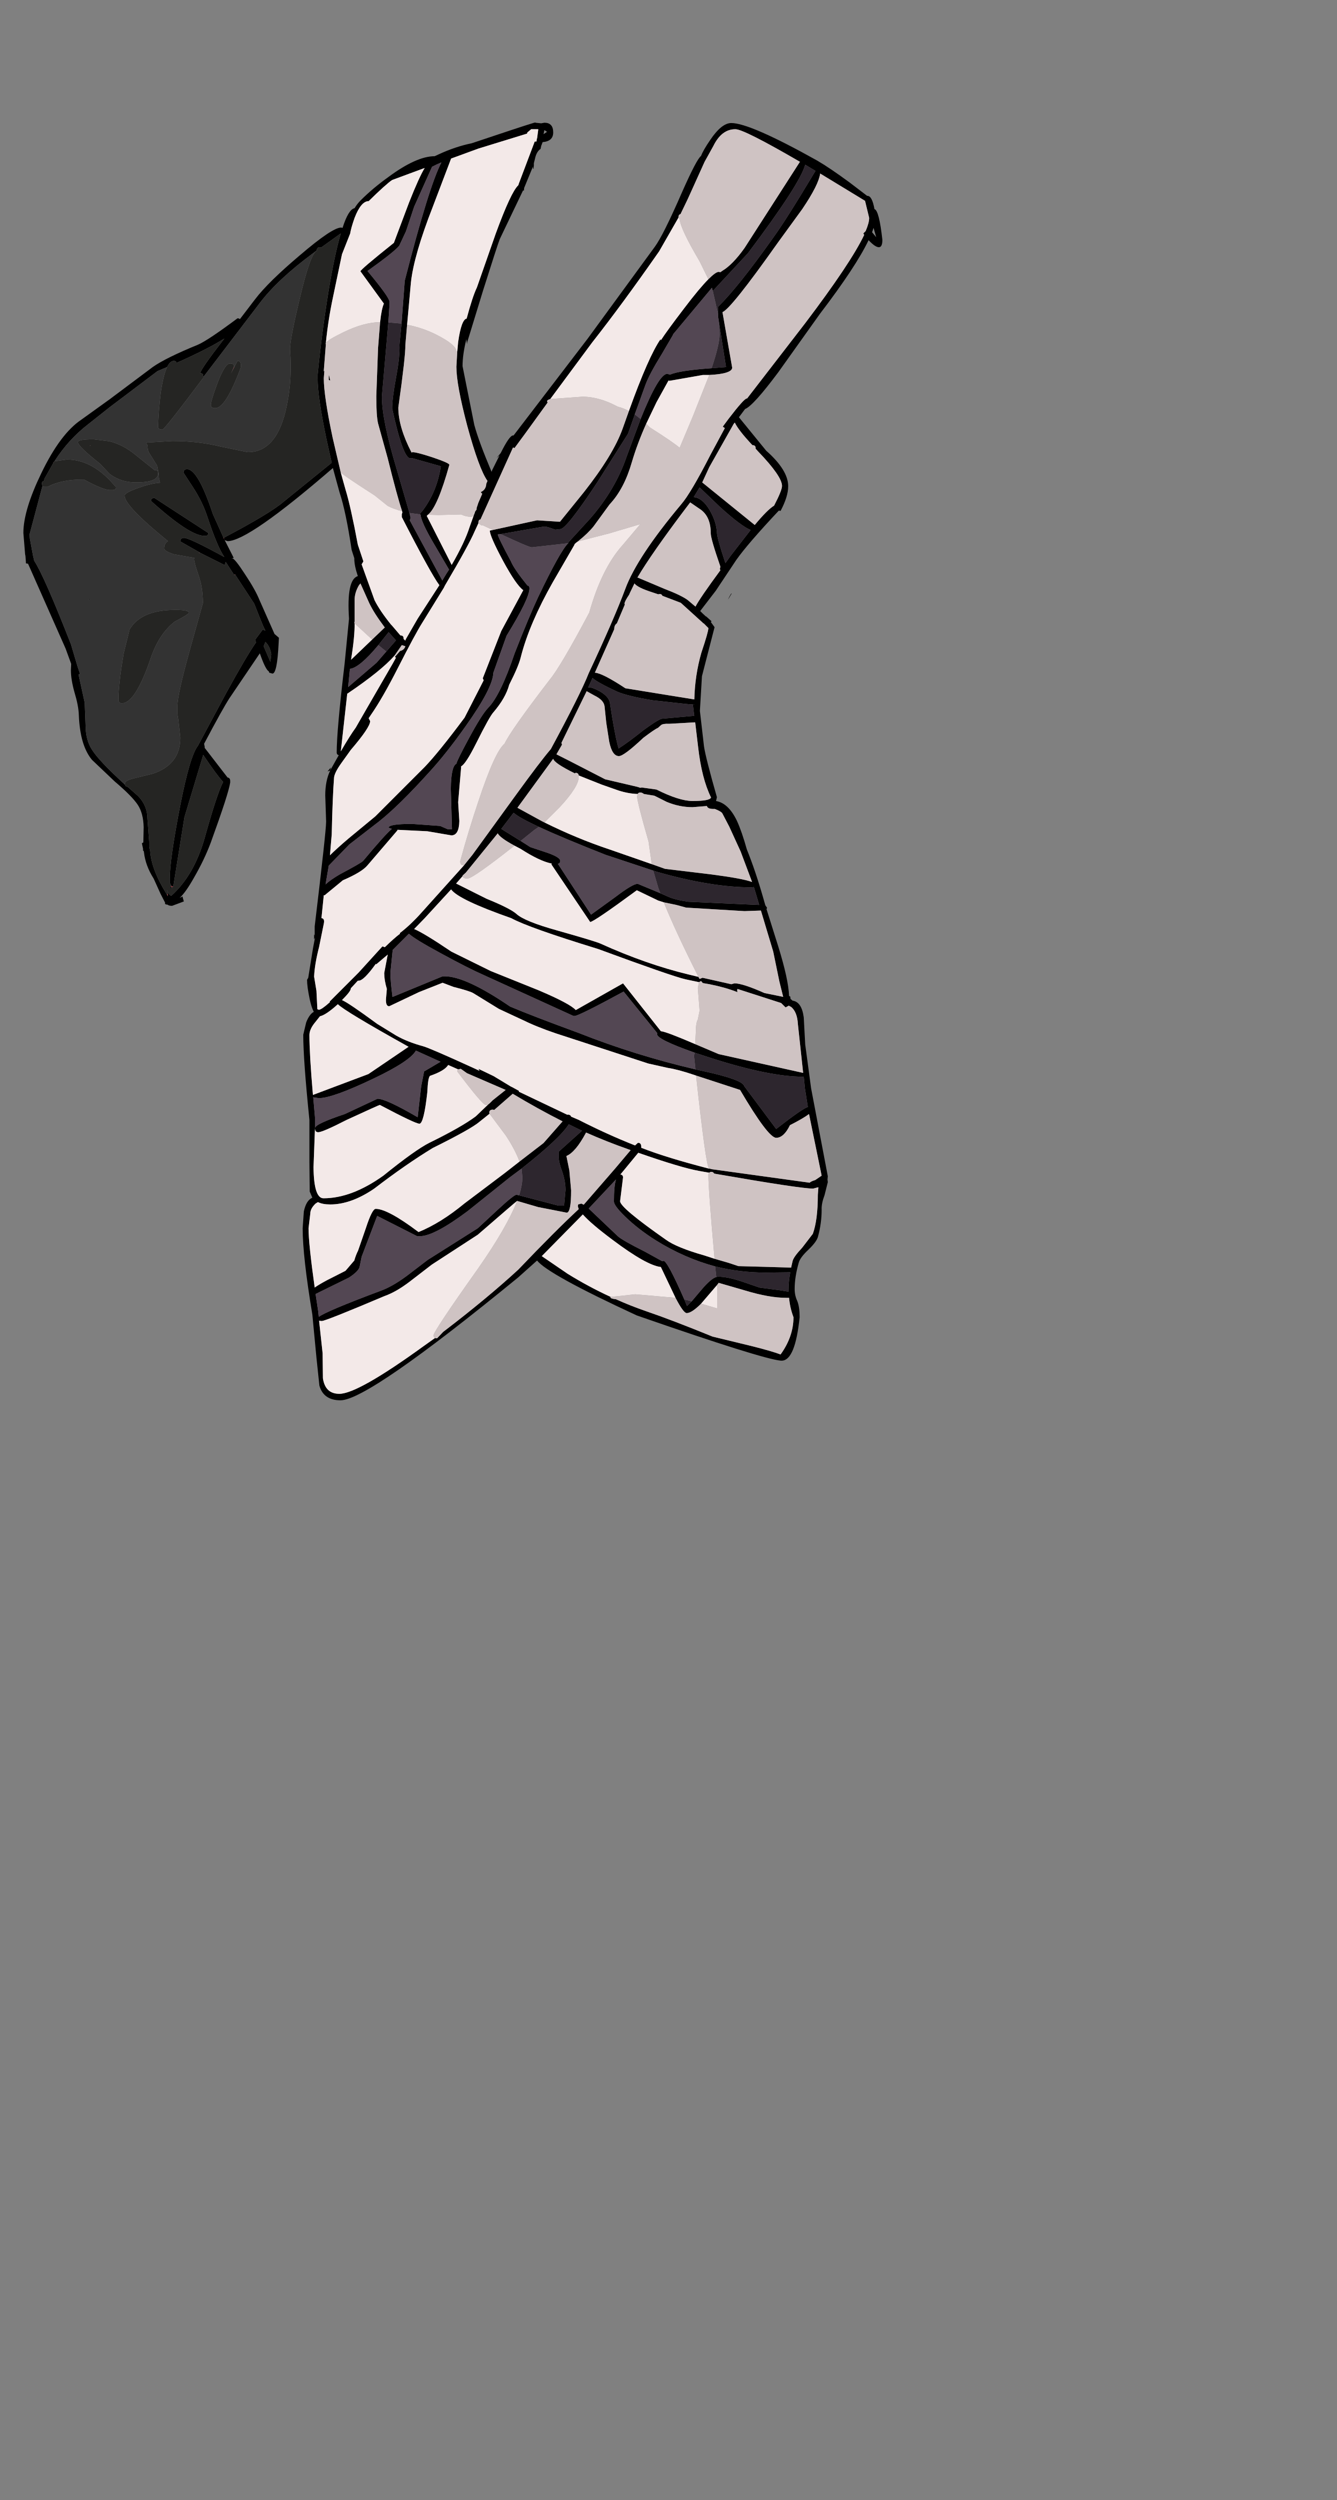 <?xml version="1.0" encoding="UTF-8"?>
<svg xmlns="http://www.w3.org/2000/svg" xmlns:xlink="http://www.w3.org/1999/xlink" width="290px" height="542px" viewBox="0 0 290 542" version="1.1">
<rect x="0" y="0" width="290" height="542" fill="#808080" stroke="none"/>
<g id="surface1">
<path style=" stroke:none;fill-rule:evenodd;fill:rgb(0%,0%,0%);fill-opacity:1;" d="M 48.785 117.184 L 50.695 120.941 L 50.25 121.004 L 50.312 121.066 L 50.312 121.004 C 50.695 121.004 51.629 122.148 53.113 124.441 C 54.641 126.73 55.699 128.621 56.293 130.105 L 59.539 137.426 L 60.496 138.254 L 60.43 139.527 C 60.219 143.855 59.773 146.02 59.094 146.02 L 58.395 145.828 L 58.332 145.574 C 57.82 145.277 57.164 143.961 56.359 141.625 L 49.805 151.301 C 48.828 152.785 46.984 156.098 44.27 161.23 L 44.395 161.867 L 44.395 162.121 L 49.359 168.551 C 49.738 168.594 49.93 168.848 49.93 169.316 L 49.93 169.633 C 49.719 171.16 48.32 175.488 45.73 182.617 C 44.797 185.121 43.566 187.691 42.039 190.32 C 40.895 192.359 39.875 193.801 38.984 194.648 L 39.621 194.332 L 39.621 194.523 L 39.875 195.414 L 37.332 196.367 C 36.824 196.367 36.504 196.281 36.379 196.113 L 36.188 196.113 L 35.805 195.984 L 35.805 195.668 L 34.852 193.82 L 33.324 190.449 C 32.137 188.582 31.434 186.672 31.223 184.719 L 31.16 184.465 L 31.031 184.402 L 31.031 184.02 L 30.777 182.809 L 31.094 182.617 L 31.16 179.309 C 31.117 177.312 30.691 175.703 29.887 174.473 C 29.039 173.199 27.383 171.523 24.922 169.441 L 19.961 164.73 C 18.219 162.652 17.266 159.406 17.098 154.992 C 17.055 153.637 16.734 151.98 16.141 150.027 C 15.633 148.203 15.379 146.633 15.379 145.32 L 15.441 143.918 L 14.234 140.609 L 6.086 122.211 L 5.77 122.148 L 5.641 122.148 L 5.516 120.492 L 5.449 120.176 L 5.07 115.527 C 5.07 112.262 6.363 107.953 8.949 102.609 C 11.707 96.879 14.613 92.996 17.668 90.961 L 23.777 86.566 L 33.133 79.566 C 35 78.25 38.266 76.637 42.93 74.727 C 44.332 74.133 47.195 72.223 51.523 69 C 51.734 69 51.902 69.062 52.031 69.191 L 55.34 64.863 C 57.25 62.359 60.496 59.176 65.074 55.312 C 69.742 51.324 72.711 49.332 73.984 49.332 L 74.305 49.395 C 75.152 46.723 76.02 45.301 76.91 45.129 C 77.293 44.492 77.738 43.922 78.25 43.41 C 79.988 41.672 81.98 39.996 84.23 38.383 C 88.301 35.371 91.652 33.863 94.285 33.863 L 95.238 33.418 C 97.656 32.312 100.012 31.527 102.301 31.062 L 110.703 28.262 L 113.82 27.242 L 115.855 26.605 L 116.238 26.543 L 116.109 26.605 L 117.383 26.734 L 118.082 26.605 C 119.355 26.605 119.992 27.309 119.992 28.707 C 119.992 29.98 119.227 30.68 117.699 30.809 L 117.383 31.637 L 117.254 32.273 C 116.703 32.652 116.324 33.27 116.109 34.117 L 116.047 34.371 L 115.793 35.391 L 115.793 35.898 L 115.727 36.602 L 115.602 36.535 L 115.602 36.09 L 113.691 40.738 L 113.629 41.309 L 113.438 41.309 L 108.41 51.812 C 108.07 52.66 106.863 56.375 104.785 62.953 L 101.348 74.156 L 101.285 74.602 L 101.156 73.52 C 100.605 75.727 100.328 77.676 100.328 79.375 L 102.875 92.105 C 103.512 94.48 104.762 97.875 106.629 102.289 L 106.758 101.906 L 108.348 98.727 L 107.711 99.297 L 108.602 98.215 C 109.875 95.668 110.766 94.395 111.273 94.395 L 111.402 94.395 L 127.438 73.453 L 142.008 53.531 C 143.238 51.875 145.211 47.93 147.926 41.691 C 150.047 36.898 151.426 34.266 152.062 33.801 C 152.359 32.992 153.02 31.848 154.035 30.363 C 155.691 27.902 157.219 26.672 158.617 26.672 C 161.332 26.672 167.547 29.387 177.262 34.816 C 179.086 35.879 181.441 37.469 184.324 39.59 L 188.082 42.457 L 188.145 42.457 C 188.824 42.457 189.332 43.41 189.672 45.32 C 190.352 45.531 190.922 47.762 191.391 52.004 C 191.391 53.066 191.133 53.594 190.625 53.594 C 190.117 53.594 189.395 53.105 188.461 52.133 L 188.398 52.066 C 186.574 55.887 183.055 61.211 177.836 68.043 L 168.801 80.711 C 165.191 85.547 162.797 88.199 161.609 88.668 L 160.273 90.449 L 166.191 97.707 C 169.371 100.508 170.961 103.074 170.961 105.41 C 170.961 106.895 170.41 108.676 169.309 110.754 L 168.926 110.691 C 164.387 115.527 161.312 119.094 159.699 121.387 L 155.246 128.07 L 151.871 132.461 L 152.383 132.969 L 153.145 133.672 L 153.145 133.605 L 154.355 134.688 L 154.164 134.816 L 154.992 135.961 L 152.254 146.59 L 151.809 154.102 L 152.699 161.805 C 152.953 163.5 153.887 167.172 155.5 172.816 L 155.309 173.645 C 157.09 173.941 158.598 175.363 159.828 177.91 C 160.547 179.477 161.27 181.559 161.992 184.145 C 163.219 187.16 164.43 190.746 165.617 194.902 L 166 196.242 L 166.383 196.812 L 166.254 197.066 L 168.801 205.152 C 170.285 209.945 171.07 213.531 171.152 215.91 L 171.406 216.035 L 171.473 216.547 L 171.918 216.926 C 173.23 217.098 174.039 218.305 174.336 220.555 L 174.652 226.41 L 175.926 235.895 L 179.555 254.992 L 179.488 255.691 L 179.555 256.266 L 178.852 259.066 C 178.387 260.297 178.176 261.355 178.219 262.246 C 178.219 264.156 177.961 266.066 177.453 267.977 C 177.285 268.742 176.605 269.695 175.418 270.84 C 174.188 271.988 173.465 272.941 173.254 273.707 C 172.66 275.785 172.363 277.695 172.363 279.434 C 172.363 280.367 172.555 281.238 172.934 282.043 C 173.273 282.891 173.445 284.059 173.445 285.543 C 172.809 291.738 171.535 294.879 169.625 294.965 L 169.371 294.965 C 166.613 294.711 156.199 291.441 138.129 285.164 C 125.273 279.223 118.062 275.254 116.492 273.258 L 112.355 276.953 C 90.68 294.688 77.844 303.559 73.855 303.559 C 71.398 303.559 69.871 302.496 69.277 300.375 L 68.641 294.328 L 67.75 284.973 C 66.348 276.57 65.648 270.332 65.648 266.258 L 65.902 262.629 C 66.242 261.016 66.859 260.02 67.75 259.637 L 67.176 258.301 L 67.113 251.938 L 67.113 242.77 C 66.223 234.07 65.777 227.918 65.777 224.312 L 66.414 221.637 C 66.879 220.449 67.43 219.688 68.066 219.348 C 67.727 218.711 67.43 217.797 67.176 216.609 C 66.793 214.785 66.602 213.383 66.602 212.406 L 66.859 211.961 L 67.875 205.66 L 68.258 203.625 L 68.32 203.305 L 68.129 203.625 L 68.129 202.543 L 68.258 202.797 L 68.258 200.824 C 69.91 187.074 70.738 179.5 70.738 178.098 L 70.547 172.434 C 70.547 170.312 70.91 168.508 71.629 167.023 L 71.758 166.77 L 73.477 163.715 C 73.18 163.629 73.031 163.438 73.031 163.141 C 73.031 159.957 73.602 153.531 74.75 143.855 L 75.703 134.117 C 75.32 128.473 75.957 125.395 77.613 124.887 C 77.102 123.359 76.848 122.105 76.848 121.129 L 76.848 121.004 L 76.277 119.223 C 75.426 113.578 74.559 109.441 73.668 106.809 L 72.203 101.461 C 59.984 112.027 52.371 117.312 49.359 117.312 L 48.785 117.121 C 48.66 116.992 48.594 116.801 48.594 116.547 C 55.297 113.027 59.625 110.414 61.574 108.719 L 71.949 100.316 L 70.805 95.16 C 69.531 89.094 68.895 84.699 68.895 81.984 L 68.895 81.285 C 69.488 75.258 70.273 69.234 71.25 63.207 C 72.141 57.816 73.031 53.617 73.922 50.605 L 69.656 53.66 L 69.402 53.594 C 68.938 53.594 68.703 53.828 68.703 54.297 L 67.938 54.867 C 62.766 58.688 58.883 62.316 56.293 65.754 L 44.203 81.602 L 44.078 81.602 C 44.121 81.137 43.906 80.902 43.441 80.902 C 43.441 80.395 45.18 77.891 48.66 73.391 C 46.324 74.875 42.867 76.637 38.285 78.676 C 38.242 78.379 38.055 78.23 37.715 78.23 C 37.16 78.23 36.676 78.676 36.25 79.566 L 34.148 80.457 L 23.777 88.285 L 19.195 91.914 C 16.312 94.121 13.852 96.816 11.812 99.996 L 11.559 100.316 L 11.559 100.379 L 9.652 103.754 L 9.523 104.262 C 9.227 104.305 9.078 104.516 9.078 104.898 L 9.207 105.344 L 6.406 115.848 L 6.469 116.738 L 7.105 120.176 L 7.168 120.492 L 7.422 121.574 C 8.867 123.781 11.516 129.809 15.379 139.652 L 16.84 144.555 L 17.352 146.082 L 17.031 146.211 L 18.367 152.32 L 18.559 157.156 C 18.559 159.281 19.004 161.039 19.895 162.441 C 20.914 164.098 23.289 166.621 27.023 170.016 L 27.086 170.078 L 27.215 170.398 L 27.723 170.59 L 27.785 170.652 L 29.949 172.562 C 31.309 173.961 31.984 175.617 31.984 177.527 L 32.367 182.555 L 32.367 183.637 L 32.559 184.402 C 32.73 187.16 33.938 190.32 36.188 193.887 L 36.379 194.266 L 36.441 193.758 L 36.188 192.867 C 36.441 193.59 36.758 194.035 37.141 194.203 C 40.449 191.234 42.867 187.055 44.395 181.664 C 46.176 175.258 47.512 171.203 48.402 169.508 C 47.512 168.574 46.07 166.621 44.078 163.648 L 40.004 177.145 L 37.586 192.168 L 37.141 192.039 L 36.824 191.34 L 36.824 190.449 C 36.824 187.691 37.586 182.387 39.113 174.535 C 40.512 167.406 41.785 163.121 42.93 161.676 L 49.039 150.285 C 51.969 144.938 54.133 141.266 55.531 139.27 L 55.34 138.699 L 56.996 136.469 L 57.566 136.727 L 57.059 135.645 L 56.484 134.242 L 55.148 130.871 L 51.012 124.566 L 50.949 124.441 L 50.82 124.695 L 48.977 121.832 C 48.848 122 48.785 122.234 48.785 122.531 L 43.312 119.793 L 43.25 119.73 L 39.113 117.375 C 39.113 116.867 39.391 116.609 39.941 116.609 C 40.703 116.609 43.609 117.992 48.66 120.75 C 47.641 119.262 46.43 116.398 45.031 112.156 C 44.27 109.82 43.164 107.574 41.723 105.41 L 39.812 102.48 C 39.812 101.973 40.066 101.715 40.578 101.715 C 42.148 101.715 44.012 104.961 46.176 111.457 L 48.469 116.547 L 48.785 117.184 M 189.16 50.348 L 190.055 51.43 L 189.48 49.395 L 189.16 50.348 M 100.648 187.582 L 102.492 185.293 L 111.973 172.242 C 115.453 167.449 117.957 164.16 119.484 162.379 C 123.766 154.441 126.504 148.969 127.691 145.953 C 131.383 138.062 134.035 131.953 135.645 127.621 C 137.344 123.039 141.371 116.949 147.734 109.355 C 149.137 107.742 151.258 104.156 154.102 98.598 L 157.219 92.805 L 156.773 92.488 L 158.047 90.77 C 160.293 87.84 161.609 86.375 161.992 86.375 L 162.055 86.375 L 174.59 70.145 C 181.25 61.359 185.535 54.953 187.445 50.922 L 187.254 50.605 L 187.762 50.094 C 188.27 48.906 188.527 47.953 188.527 47.23 L 187.633 43.539 L 177.898 37.617 C 177.688 39.23 176.395 41.797 174.016 45.32 L 168.734 52.578 C 161.949 62.168 157.938 67.195 156.707 67.664 L 158.809 79.691 C 158.809 80.582 157.152 81.113 153.844 81.285 L 152.445 81.285 L 145.191 82.559 L 145 82.492 L 142.391 87.203 L 140.164 91.852 C 138.891 94.695 137.852 97.473 137.047 100.188 C 135.941 104.051 134.332 107.105 132.211 109.355 L 128.773 114.066 C 127.969 115.082 126.82 116.188 125.336 117.375 C 125.082 117.543 124.848 117.734 124.637 117.949 L 124.574 118.141 L 119.93 126.16 C 116.535 132.141 114.223 137.531 112.992 142.328 C 112.695 143.641 111.848 145.68 110.445 148.438 C 109.938 150.348 108.793 152.34 107.012 154.422 C 106.461 155.016 105.207 157.266 103.258 161.168 C 101.77 164.137 100.691 165.793 100.012 166.133 L 100.012 166.449 L 99.375 173.898 L 99.629 177.973 C 99.586 180.051 99.016 181.09 97.91 181.09 L 92.691 180.199 L 86.203 179.883 L 86.203 180.008 L 79.711 187.582 C 78.906 188.559 77.125 189.641 74.367 190.828 L 70.422 194.074 L 70.23 194.074 L 69.723 199.039 C 70.23 199.082 70.398 199.488 70.23 200.25 L 69.211 205.277 C 68.574 207.738 68.215 209.883 68.129 211.707 L 68.641 214.828 L 68.641 214.891 L 68.832 218.711 L 68.832 218.773 L 69.148 218.902 C 69.531 218.902 70.336 218.348 71.566 217.246 L 71.504 217.117 L 77.801 210.816 L 82.957 205.152 L 83.465 205.344 C 84.867 203.984 85.969 203.008 86.773 202.414 L 86.711 202.289 C 88.324 201.059 89.934 199.527 91.547 197.703 L 100.648 187.582 M 153.652 60.535 C 154.715 59.473 155.457 58.941 155.883 58.941 L 156.262 59.004 L 156.707 58.688 C 158.195 57.797 159.785 56.164 161.48 53.785 L 173.508 35.074 C 165.406 30.363 160.738 28.008 159.508 28.008 C 157.516 28.008 155.922 29.215 154.734 31.637 L 152.828 35.074 L 149.199 43.094 L 147.609 46.402 C 147.312 46.488 147.164 46.699 147.164 47.039 L 147.164 47.168 L 142.965 54.488 C 137.574 62.211 132.738 68.785 128.457 74.219 L 119.355 86.504 C 118.891 86.633 118.656 86.801 118.656 87.012 L 118.781 87.266 L 114.074 93.762 L 111.594 97.133 L 111.273 97.008 L 104.273 112.473 L 104.211 112.602 C 103.914 112.645 103.766 112.875 103.766 113.301 L 103.766 113.43 L 103 115.082 C 102.109 117.164 99.945 121.109 96.512 126.922 L 96.258 127.434 L 91.547 135.07 C 90.531 136.684 88.77 139.949 86.266 144.871 C 84.059 149.203 82.129 152.555 80.477 154.93 L 79.965 155.695 L 80.285 156.332 C 80.285 157.223 78.883 159.301 76.086 162.566 L 73.984 165.496 C 73.051 166.812 72.543 167.832 72.457 168.551 C 72.246 171.309 72.074 175.426 71.949 180.898 L 71.566 185.418 C 72.5 184.484 73.836 183.277 75.574 181.793 L 81.43 176.953 L 92.121 166.262 C 94.156 164.137 97.043 160.574 100.773 155.566 L 104.91 147.484 L 104.719 147.035 L 108.73 136.789 L 113.5 127.941 C 112.484 127.219 111.02 125.098 109.109 121.574 C 107.203 118.012 106.246 115.824 106.246 115.02 L 106.883 114.891 L 116.492 112.793 L 121.457 113.109 L 126.609 106.746 C 130.895 101.312 133.715 96.688 135.074 92.867 L 136.41 89.113 C 139.25 81.219 141.543 76.023 143.281 73.52 L 143.344 73.773 C 144.152 72.5 145.871 70.145 148.5 66.707 C 150.664 63.863 152.383 61.805 153.652 60.535 M 155.754 68.109 L 155.754 66.516 C 158.723 63.59 162.734 58.559 167.781 51.43 C 169.605 48.926 172.637 44.133 176.879 37.047 L 174.973 35.898 L 174.652 35.707 C 173.891 38.508 169.754 44.895 162.246 54.867 L 154.609 63.078 L 154.418 62.379 L 146.02 72.438 L 145.953 72.629 L 143.535 76.766 C 141.754 79.648 140.59 81.836 140.035 83.32 L 137.684 89.812 L 137.684 89.879 L 136.219 94.016 L 129.535 104.582 C 125.082 111.328 122.41 114.703 121.52 114.703 L 121.457 114.703 L 120.438 114.828 C 119.207 114.363 118.422 114.129 118.082 114.129 L 108.602 115.785 L 107.965 115.848 C 107.965 116.188 108.918 118.141 110.828 121.703 C 111.254 122.766 112.441 124.504 114.391 126.922 C 114.688 126.965 114.836 127.156 114.836 127.496 L 114.836 127.621 C 114.797 129.109 113.141 132.504 109.875 137.809 L 107.012 145.828 C 106.926 148.035 104.953 151.852 101.094 157.285 C 98.25 161.316 95.598 164.668 93.137 167.344 C 88.77 172.18 85.141 175.746 82.258 178.035 L 75.766 183.062 L 71.312 187.648 L 70.613 191.723 C 71.332 191.043 72.395 190.301 73.793 189.492 C 76.762 187.922 78.418 186.969 78.758 186.629 C 81.938 182.809 84.016 180.496 84.992 179.691 L 84.293 179.438 C 84.293 178.883 85.988 178.609 89.383 178.609 L 95.492 179.055 L 97.082 179.754 L 98.039 179.754 L 97.785 170.969 C 97.824 167.746 98.23 165.941 98.992 165.559 C 99.121 165.008 100.012 163.203 101.664 160.148 C 103.531 156.668 104.934 154.441 105.863 153.465 C 107.648 151.684 109.578 147.715 111.656 141.562 C 113.734 136.258 115.43 132.207 116.746 129.406 C 119.887 122.828 122.051 118.945 123.238 117.758 L 123.301 117.758 L 123.238 117.629 L 128.074 112.348 C 131.68 108.188 134.289 103.754 135.898 99.043 L 138.953 90.832 C 141.586 84.297 143.516 81.031 144.746 81.031 L 145.316 81.219 C 146.633 80.625 149.645 80.16 154.355 79.82 L 157.473 79.566 L 156.008 70.273 L 155.754 68.617 L 155.754 68.109 M 159.125 91.914 L 153.844 101.27 L 152.316 104.582 L 163.707 113.809 C 165.531 111.605 166.934 110.203 167.906 109.609 C 169.055 107.402 169.625 105.98 169.625 105.344 C 169.625 103.945 167.887 101.441 164.41 97.832 L 163.898 97.262 L 163.898 97.133 C 163.898 96.711 163.664 96.496 163.199 96.496 C 161.164 94.332 159.891 92.699 159.383 91.598 L 159.125 91.914 M 138.32 125.203 L 144.047 127.621 C 146.59 128.598 148.309 129.426 149.199 130.105 L 150.855 131.504 C 151.492 130.273 153.293 127.645 156.262 123.613 L 156.137 123.359 L 156.262 122.848 C 154.863 118.816 154.164 116.398 154.164 115.594 C 154.164 113.09 153.355 111.328 151.746 110.309 L 149.707 108.91 L 148.691 110.246 C 143.727 116.824 140.25 121.809 138.254 125.203 L 138.32 125.203 M 136.473 128.895 C 135.793 129.914 135.453 130.57 135.453 130.871 L 135.52 131.059 L 133.801 135.133 C 133.418 135.387 133.227 135.812 133.227 136.406 L 133.227 136.469 L 133.227 136.406 L 129.027 145.828 C 130.09 145.871 132.293 146.996 135.645 149.203 L 145.062 150.73 L 150.602 151.621 C 150.684 148.141 151.195 144.766 152.129 141.5 C 153.145 138.488 153.652 136.703 153.652 136.152 L 152.637 135.133 L 152.445 135.07 L 152.445 135.008 L 147.672 130.68 L 143.664 129.152 C 143.578 128.895 143.387 128.77 143.09 128.77 L 142.773 128.832 L 141.438 128.387 C 139.316 127.707 138.043 127.07 137.617 126.477 L 136.602 128.578 L 136.473 128.895 M 155.5 115.402 C 155.5 116.164 156.113 118.395 157.344 122.086 L 158.426 120.559 L 162.816 114.891 C 161.504 114.383 159.297 112.727 156.199 109.926 L 151.746 105.664 L 150.473 107.762 C 151.746 107.891 152.891 108.824 153.91 110.562 C 154.883 112.219 155.414 113.832 155.5 115.402 M 157.918 129.977 C 158.086 129.555 158.32 129.109 158.617 128.641 L 158.68 128.707 L 157.918 129.977 M 99.184 76.191 L 99.375 74.156 C 99.84 70.887 100.457 69.191 101.219 69.062 C 102.07 65.879 102.812 63.633 103.445 62.316 L 107.52 50.668 C 109.727 44.641 111.359 41.141 112.418 40.164 L 112.547 39.781 L 115.984 30.68 L 116.363 30.68 L 116.43 30.172 L 116.43 30.043 L 116.492 30.043 L 116.746 28.133 L 116.746 28.008 L 115.219 28.008 L 114.391 28.707 L 114.328 28.898 L 114.328 28.961 L 103.766 32.207 L 97.848 34.371 L 93.902 44.746 C 91.145 51.793 89.555 57.289 89.129 61.234 L 88.301 70.398 L 87.922 74.793 C 87.961 76.32 87.453 80.84 86.395 88.348 C 86.395 91.148 87.348 94.395 89.258 98.09 L 89.512 98.023 C 90.105 98.023 91.57 98.406 93.902 99.172 C 96.277 99.977 97.465 100.508 97.465 100.762 C 95.77 106.871 94.219 110.48 92.82 111.582 L 92.566 111.836 L 97.973 122.469 C 99.883 119.156 101.176 116.422 101.855 114.258 L 103.066 110.883 L 103.383 110.438 L 103.383 110.117 L 103.512 109.738 L 103.766 108.973 L 104.594 107.062 L 104.273 106.68 C 105.039 106.344 105.441 105.727 105.484 104.836 L 105.738 104.262 C 104.508 102.523 103.043 98.535 101.348 92.297 C 99.777 86.355 98.992 82.09 98.992 79.5 L 99.184 76.191 M 117.891 29.09 L 118.656 28.578 L 118.082 28.199 L 117.891 29.09 M 87.094 70.145 L 87.793 60.852 C 91.273 47.273 93.922 38.723 95.746 35.199 C 94.941 35.539 94.262 35.859 93.711 36.156 L 89.828 44.812 L 88.047 50.156 L 86.586 53.277 C 85.863 54.168 83.57 55.992 79.711 58.75 C 82.895 62.57 84.484 64.797 84.484 65.434 L 84.484 66.008 L 84.23 69.891 L 82.828 85.996 C 82.828 89.305 83.867 94.438 85.949 101.398 L 88.812 111.199 L 89.066 112.281 L 88.875 112.793 L 95.938 125.84 L 96.895 124.25 L 97.402 123.484 L 93.902 117.504 C 92.246 114.66 91.355 112.707 91.23 111.645 L 91.164 111.52 L 91.164 111.266 L 91.676 110.691 C 93.754 107.934 95.07 104.73 95.621 101.078 L 89.32 99.297 L 89.004 99.363 C 87.941 99.363 86.625 95.754 85.059 88.539 C 85.059 87.098 85.355 84.785 85.949 81.602 C 86.5 78.633 86.734 76.34 86.648 74.727 L 87.094 70.145 M 82.449 69.828 C 82.66 67.875 82.938 66.539 83.273 65.816 L 78.184 58.816 C 78.184 58.559 80.602 56.504 85.438 52.641 L 88.746 43.855 C 90.191 40.207 91.312 37.727 92.121 36.41 L 85.059 39.02 C 84.168 39.613 82.469 41.141 79.965 43.602 C 78.863 43.602 77.844 44.812 76.91 47.23 C 76.402 48.672 76.086 49.797 75.957 50.605 L 74.176 55.121 L 72.266 64.227 C 71.547 67.578 71.016 70.953 70.676 74.348 L 70.613 74.473 L 70.676 74.664 L 70.23 80.395 L 70.23 80.582 L 70.359 80.395 L 70.23 81.984 C 70.23 84.531 70.867 88.816 72.141 94.844 L 73.922 102.48 L 74.938 106.109 C 75.703 108.613 76.594 112.602 77.613 118.074 L 78.82 121.703 L 78.438 122.34 L 81.238 130.105 C 82.004 131.633 83.191 133.395 84.801 135.387 L 84.992 135.578 L 86.84 137.742 C 87.305 137.742 87.539 137.957 87.539 138.379 L 87.539 138.508 L 87.922 138.891 L 87.922 138.824 L 87.984 138.699 L 87.984 138.637 L 90.594 134.117 L 95.301 126.859 C 94.07 125.203 91.355 120.281 87.156 112.094 L 87.156 111.457 L 87.285 111.074 L 87.219 110.82 C 86.5 108.656 85.461 104.836 84.102 99.363 L 82.004 91.785 C 81.746 90.684 81.621 88.73 81.621 85.93 L 82.004 75.43 L 82.449 69.828 M 71.312 81.348 L 71.375 81.41 L 71.629 82.492 L 71.312 82.367 L 71.312 81.348 M 33.512 107.953 L 45.16 115.527 C 45.16 116.039 44.883 116.25 44.332 116.164 C 42.211 116.164 38.352 113.641 32.75 108.59 C 32.75 108.168 33.004 107.953 33.512 107.953 M 80.73 138.637 L 83.465 136.023 C 81.895 133.945 80.773 132.184 80.094 130.742 L 78.184 126.477 L 77.867 126.859 C 77.23 127.922 76.91 129.004 76.91 130.105 L 76.91 134.688 L 76.848 135.07 L 76.91 135.133 C 76.953 136.918 76.699 139.547 76.148 143.027 L 80.73 138.637 M 121.902 161.422 L 120.691 163.523 C 120.988 163.648 124.512 165.453 131.254 168.934 L 138.32 170.59 L 138.891 170.781 L 139.211 170.715 L 142.391 171.16 C 145.699 172.816 148.309 173.645 150.219 173.645 C 152.723 173.645 154.059 173.391 154.227 172.879 C 152.871 170.121 151.938 166.473 151.426 161.934 L 150.789 156.586 L 145.191 156.902 C 144.215 156.859 143.602 156.965 143.344 157.223 L 142.711 157.793 C 142.199 158.008 141.141 158.727 139.527 159.957 C 136.727 162.59 134.969 163.906 134.246 163.906 C 133.27 163.906 132.57 162.863 132.145 160.785 L 131.508 156.711 L 131.129 153.082 C 131 152.191 130.281 151.43 128.965 150.793 L 127.246 149.836 L 121.773 161.039 L 121.902 161.422 M 86.012 142.008 L 86.773 141.117 C 87.367 140.988 87.75 140.652 87.922 140.098 L 87.156 139.844 L 85.566 142.137 C 83.613 144.344 80.223 147.078 75.383 150.348 L 75.32 150.348 L 73.922 162.887 C 75.195 160.68 76.277 158.961 77.168 157.73 L 79.328 153.977 L 85.184 143.855 L 85.883 142.582 L 85.629 142.391 L 86.012 142.008 M 83.785 141.246 L 85.883 138.824 L 84.293 137.043 L 82.066 139.844 C 79.352 143.113 77.293 144.832 75.895 145 L 75.512 148.945 L 81.684 143.664 L 83.785 141.246 M 125.527 168.105 C 125.484 167.723 125.254 167.531 124.828 167.531 L 124.699 167.66 C 121.688 166.176 120.121 165.113 119.992 164.477 L 114.648 171.797 L 112.23 175.109 L 117.574 178.035 L 118.082 178.289 C 122.793 180.625 127.5 182.578 132.211 184.145 L 141.371 187.328 L 144.238 188.348 L 154.289 189.559 C 158.871 190.152 161.82 190.703 163.137 191.211 L 160.652 184.594 L 158.172 179.18 L 156.707 176.379 C 156.582 176.082 156.031 175.746 155.055 175.363 L 154.734 175.363 C 153.887 175.363 153.422 175.148 153.336 174.727 L 150.219 174.98 C 148.309 174.98 146.441 174.598 144.617 173.836 L 141.945 172.496 L 139.656 172.117 C 139.398 171.902 139.145 171.797 138.891 171.797 C 138.594 171.797 138.402 171.902 138.32 172.117 C 136.961 172.074 135.562 171.82 134.117 171.352 L 130.492 170.078 L 125.527 168.105 M 111.594 183.32 C 109.473 182.172 108.262 181.281 107.965 180.645 L 103.258 186.438 L 101.027 189.176 L 100.328 189.812 L 100.328 189.938 L 98.93 191.531 L 105.547 194.84 C 108.898 196.199 111.039 197.281 111.973 198.086 C 113.16 199.191 116.133 200.398 120.883 201.715 C 126.441 203.285 129.578 204.238 130.301 204.578 C 136.875 207.551 143.238 209.777 149.391 211.262 L 151.492 211.77 L 151.746 212.219 L 152.383 211.961 L 158.617 213.363 L 159.316 213.172 C 160.504 213.172 162.668 213.871 165.809 215.273 L 169.879 216.102 L 169.055 212.789 L 167.719 206.297 L 165.043 197.387 L 161.48 197.512 L 148.816 196.75 L 146.719 196.176 L 143.98 195.605 L 142.773 195.223 L 138.129 192.992 C 131.891 197.578 128.52 199.867 128.012 199.867 L 119.609 187.395 L 119.672 187.203 C 117.934 186.863 115.688 185.801 112.93 184.02 L 111.594 183.32 M 112.93 182.301 L 115.027 183.637 L 118.848 184.91 C 120.629 185.547 121.52 186.121 121.52 186.629 C 121.52 186.969 121.348 187.18 121.012 187.266 L 128.199 198.277 L 133.48 194.457 C 135.984 192.547 137.598 191.594 138.32 191.594 L 143.219 193.629 L 144.809 194.332 C 145.785 194.797 147.27 195.18 149.262 195.477 L 164.664 196.176 L 164.473 195.477 L 163.516 192.293 L 163.008 192.359 C 157.195 192.359 150.344 191.234 142.453 188.984 L 141.691 188.73 L 131.32 185.293 C 125.082 182.832 120.27 180.816 116.875 179.246 C 114.031 177.93 112.207 176.91 111.402 176.191 L 108.73 179.691 L 112.93 182.301 M 56.422 138.188 L 56.359 138.125 L 56.359 138.188 L 56.422 138.188 M 58.648 143.473 L 58.84 141.816 C 58.672 140.715 58.246 139.824 57.566 139.145 L 57.184 140.098 L 58.648 143.473 M 37.203 192.422 L 37.332 192.613 L 37.012 192.547 L 37.012 192.039 L 37.203 192.422 M 71.629 167.023 L 71.121 167.215 L 71.059 167.215 L 71.758 166.387 L 71.758 166.449 L 71.629 167.023 M 68.258 194.648 L 68.258 194.969 L 68.258 194.648 M 68.387 221.574 C 67.535 222.594 67.113 223.527 67.113 224.375 C 67.113 227.133 67.367 231.461 67.875 237.359 L 79.902 232.84 L 85.059 229.34 L 88.621 226.922 C 79.328 221.742 74.219 218.668 73.285 217.691 C 71.547 219.262 70.25 220.133 69.402 220.301 L 68.387 221.574 M 68.32 244.551 C 68.32 243.957 70.484 242.941 74.812 241.496 L 81.875 238.188 C 83.105 238.188 86.012 239.523 90.594 242.199 L 91.355 235.516 L 91.992 232.266 L 95.555 230.168 L 90.211 227.75 C 89.363 229.277 86.309 231.293 81.047 233.797 C 75.109 236.637 71.141 238.059 69.148 238.059 L 67.938 237.867 L 68.32 242.199 L 68.32 244.551 L 68.004 253.02 C 68.047 257.516 68.766 259.766 70.168 259.766 C 74.238 259.766 78.566 258.133 83.148 254.863 C 87.773 251.129 91.102 248.754 93.137 247.734 C 97.805 245.445 101.156 243.535 103.191 242.008 L 106.055 239.27 L 106.184 239.207 L 106.883 238.504 L 109.684 236.277 L 101.285 232.648 L 99.945 231.695 L 99.375 231.82 L 97.211 230.867 C 96.703 231.715 95.387 232.5 93.266 233.223 C 92.969 233.477 92.777 234.645 92.691 236.723 C 92.184 241.305 91.609 243.598 90.977 243.598 C 90.383 243.598 87.516 242.238 82.383 239.523 C 82.301 239.523 79.902 240.605 75.195 242.77 C 71.715 244.551 69.656 245.445 69.02 245.445 C 68.555 245.445 68.32 245.148 68.32 244.551 M 150.98 233.16 L 150.602 233.031 C 148.223 232.227 146.316 231.715 144.871 231.504 L 140.609 230.551 L 123.047 224.82 C 119.781 223.801 117.023 222.785 114.773 221.766 L 108.219 218.711 L 102.621 215.273 C 102.109 214.977 100.691 214.531 98.355 213.938 L 96 213.043 L 90.848 215.082 L 84.422 218.137 C 83.91 218.137 83.68 217.629 83.719 216.609 L 83.91 214.383 C 83.531 213.109 83.34 211.961 83.34 210.945 L 84.102 206.934 L 81.621 209.035 L 81.492 208.906 L 81.492 208.973 C 79.754 211.391 78.523 212.598 77.801 212.598 L 77.613 212.598 L 76.086 214.254 L 76.086 214.316 C 76.086 214.699 75.449 215.527 74.176 216.801 C 75.109 217.184 77.652 218.902 81.812 221.957 L 85.949 224.5 C 87.602 225.434 89.531 226.199 91.738 226.793 C 92.801 227.09 96.531 228.703 102.938 231.633 L 104.02 232.141 L 103.766 231.695 L 107.074 233.285 L 110.766 235.516 L 111.148 235.703 L 112.547 236.469 L 112.547 236.66 L 123.109 241.688 L 123.109 241.625 C 123.535 241.625 123.789 241.773 123.875 242.07 L 125.527 242.77 C 129.684 244.891 133.758 246.738 137.746 248.309 L 138.383 247.734 C 138.848 247.734 139.082 248.012 139.082 248.562 L 139.082 248.816 C 142.773 250.262 147.672 251.766 153.781 253.336 L 153.91 253.336 L 154.418 253.465 L 175.609 256.391 C 175.82 256.18 176.223 255.988 176.816 255.82 L 178.219 254.863 L 175.48 241.496 C 174.719 242.09 173.34 242.898 171.344 243.914 C 170.453 245.742 169.457 246.652 168.355 246.652 C 167.207 246.652 164.598 243.195 160.527 236.277 L 150.98 233.16 M 151.617 212.918 L 148.629 212.281 C 146.633 211.812 140.332 209.629 129.727 205.723 C 119.633 202.625 113.352 200.398 110.891 199.039 C 103.258 196.367 98.906 194.289 97.848 192.805 L 92.121 199.039 L 89.828 201.395 C 91.188 201.949 93.879 203.582 97.91 206.297 L 106.438 210.5 L 116.875 214.699 C 121.371 216.609 124.043 218.031 124.891 218.965 L 135.137 213.172 L 143.344 223.547 C 144.066 223.59 146.547 224.523 150.789 226.348 L 155.883 228.512 L 174.207 232.586 L 173.062 221.957 C 172.977 220.301 172.512 219.09 171.664 218.328 L 171.09 218.008 L 170.391 218.391 L 169.434 217.438 L 159.953 214.383 L 159.891 214.699 L 159.953 215.082 C 158.258 214.402 156.242 213.828 153.91 213.363 L 152.445 213.109 L 152.062 212.664 L 151.617 212.918 M 150.664 228.195 C 145.234 226.285 142.52 224.949 142.52 224.184 L 142.582 223.992 L 135.266 214.953 C 128.773 218.477 125.23 220.238 124.637 220.238 L 124.383 220.238 L 105.102 211.453 C 102.77 210.434 99.543 208.801 95.43 206.551 C 91.824 204.602 89.574 203.223 88.684 202.414 L 85.184 205.914 L 85.121 206.488 L 84.676 210.879 C 84.676 211.984 84.824 213.703 85.121 216.035 L 85.121 216.102 L 85.184 216.102 L 96 211.645 L 96.449 211.645 C 99.5 211.645 104.23 213.828 110.637 218.199 C 113.734 219.516 118.699 221.426 125.527 223.93 C 133.672 227.152 142.117 229.785 150.855 231.82 L 152.574 232.203 C 158.258 233.434 161.207 234.516 161.418 235.449 L 168.355 244.742 C 172.172 241.773 174.461 240.18 175.227 239.969 L 174.59 235.961 L 174.336 233.414 L 174.207 233.414 C 169.371 233.414 162.754 232.078 154.355 229.402 L 150.664 228.195 M 112.676 251.809 L 117.891 247.797 L 122.027 243.09 C 118.422 241.266 114.816 239.27 111.211 237.105 L 107.203 240.605 L 106.883 240.543 C 106.375 240.543 106.121 240.777 106.121 241.242 L 106.184 241.434 L 103.957 243.215 C 102.77 244.234 99.395 246.121 93.84 248.879 C 89.934 251.258 85.715 254.184 81.176 257.664 C 77.824 259.957 74.641 261.102 71.629 261.102 C 70.527 261.102 69.637 260.934 68.957 260.594 L 68.449 260.91 C 67.684 261.633 67.305 262.355 67.305 263.074 L 66.922 266.258 C 66.922 268.465 67.367 272.75 68.258 279.117 C 68.852 278.691 69.742 278.16 70.93 277.523 L 74.938 275.488 L 76.848 273.258 C 77.059 272.496 77.336 271.773 77.676 271.094 L 79.395 266.129 C 80.285 263.414 80.984 262.059 81.492 262.059 C 83.234 262.059 86.328 263.734 90.785 267.086 C 94.008 265.77 97.316 263.711 100.711 260.91 L 109.492 254.293 L 112.676 251.809 M 112.609 259.129 L 121.137 261.355 L 122.348 261.355 L 122.664 257.984 C 122.664 256.754 122.43 255.438 121.965 254.035 C 121.457 252.68 121.199 251.66 121.199 250.98 L 121.199 249.645 L 126.227 245.125 L 123.363 243.727 C 122.094 245.762 118.676 248.965 113.121 253.336 L 110.637 255.184 L 101.41 262.566 C 96.574 266.172 93.137 267.977 91.102 267.977 L 90.465 267.977 L 81.812 263.586 L 78.438 272.434 L 77.992 274.66 C 77.824 275.297 77.059 276.059 75.703 276.953 L 68.449 280.516 L 69.02 284.273 L 69.148 285.48 C 70.168 284.676 74.641 282.785 82.574 279.816 C 84.23 279.223 86.098 278.16 88.176 276.633 L 92.758 273.133 L 103.637 266.258 L 107.965 262.246 C 110.297 260.082 111.656 259 112.039 259 L 112.609 259.129 M 94.348 290.062 L 94.793 290.129 L 96.129 288.727 C 102.367 283.973 107.797 279.477 112.418 275.234 C 117.809 269.59 122.176 265.219 125.527 262.121 L 125.336 261.484 L 125.402 261.102 L 126.102 260.91 L 126.609 261.164 L 133.355 253.398 L 136.793 249.328 L 136.09 249.07 C 133.078 248.012 130.09 246.824 127.117 245.508 L 127.055 245.633 C 125.57 248.395 124.172 250.047 122.855 250.598 L 123.492 253.719 L 123.875 258.047 C 123.875 261.273 123.555 262.883 122.918 262.883 L 116.746 261.676 L 112.164 260.34 C 111.91 260.508 109.066 262.949 103.637 267.66 L 93.648 274.152 L 88.938 277.777 C 86.945 279.305 85.098 280.367 83.402 280.961 C 74.875 284.57 70.336 286.371 69.785 286.371 L 69.211 286.309 L 69.977 293.375 L 70.039 298.785 C 70.379 301.035 71.566 302.156 73.602 302.156 C 76.277 302.156 82.383 298.699 91.93 291.781 L 94.348 290.062 M 127.82 149.012 C 128.285 149.012 129.027 149.285 130.047 149.836 C 131.32 150.559 132.062 151.367 132.273 152.258 L 132.781 155.504 C 133.375 159.023 133.844 161.273 134.184 162.25 C 135.582 161.359 137.344 160.066 139.465 158.367 C 141.414 156.926 142.75 156.074 143.473 155.82 L 150.41 155.184 L 150.602 155.184 L 150.535 154.93 L 150.535 154.801 L 150.281 152.703 L 149.707 152.703 L 141.562 151.812 C 138 151.219 135.453 150.602 133.926 149.965 C 131 148.605 129.199 147.609 128.52 146.973 L 127.562 149.074 L 127.82 149.012 M 150.535 152.703 L 150.473 152.703 L 150.535 152.766 L 150.535 152.703 M 153.844 254.227 L 151.68 253.844 C 149.051 253.379 144.641 252.062 138.445 249.898 L 134.562 254.609 C 134.945 254.652 135.137 254.863 135.137 255.246 L 134.5 260.402 C 134.5 261.336 137.809 264.113 144.426 268.742 C 145.996 269.887 148.797 271.031 152.828 272.176 L 154.992 272.879 L 158.047 273.77 L 160.145 274.469 L 171.598 274.789 L 171.918 273.387 C 172.043 272.793 172.746 271.816 174.016 270.457 L 176.309 267.469 C 177.027 265.473 177.391 262.652 177.391 259 L 177.516 257.41 L 177.516 257.348 L 177.324 257.41 L 176.371 257.664 C 174.504 257.664 167.355 256.582 154.926 254.418 C 154.758 254.164 154.566 254.035 154.355 254.035 C 154.102 254.035 153.93 254.102 153.844 254.227 M 132.465 281.152 L 132.402 281.215 C 132.402 281.43 132.805 281.578 133.609 281.66 C 135.688 282.594 137.832 283.445 140.035 284.207 C 143.898 285.523 148.734 287.371 154.547 289.746 L 162.945 291.781 C 166 292.547 168.121 293.16 169.309 293.629 C 171.176 291.039 172.109 288.344 172.109 285.543 C 171.598 284.188 171.281 282.785 171.152 281.344 L 170.582 281.344 C 168.078 281.344 165.086 280.812 161.609 279.754 L 155.883 278.098 L 155.5 278.605 L 152.062 282.617 C 150.707 283.973 149.668 284.652 148.945 284.652 C 148.48 284.652 147.672 283.551 146.527 281.344 L 143.344 274.66 C 141.309 274.449 137.832 272.496 132.91 268.805 C 129.727 266.426 127.562 264.582 126.418 263.266 L 117.512 272.305 L 123.109 276.125 C 126.121 277.992 129.238 279.668 132.465 281.152 M 155.117 274.531 C 150.707 273.344 146.441 271.477 142.328 268.93 C 139.695 267.277 137.449 265.535 135.582 263.711 C 133.969 262.141 133.164 261.059 133.164 260.465 C 133.164 258.215 133.312 256.625 133.609 255.691 L 127.691 261.992 L 133.992 267.977 C 134.629 268.57 136.602 269.695 139.91 271.352 L 143.602 273.387 L 143.918 273.324 C 144.469 273.324 145.977 276.125 148.438 281.727 L 149.008 283.125 L 150.027 282.105 L 152.129 279.625 C 153.484 278.012 154.566 277.078 155.371 276.824 L 155.754 276.762 C 157.113 276.762 158.871 277.121 161.035 277.844 L 164.727 279.117 L 169.055 279.688 L 171.027 280.008 L 171.027 279.496 C 171.027 278.48 171.152 277.25 171.406 275.805 L 166.062 275.871 C 162.328 275.871 158.68 275.426 155.117 274.531 M 19.324 130.105 L 19.387 129.852 L 19.703 129.789 L 19.324 130.105 "/>
<path style=" stroke:none;fill-rule:evenodd;fill:rgb(81.176%,76.471%,76.471%);fill-opacity:1;" d="M 153.844 81.285 C 157.152 81.113 158.809 80.582 158.809 79.691 L 156.707 67.664 C 157.938 67.195 161.949 62.168 168.734 52.578 L 174.016 45.32 C 176.395 41.797 177.688 39.23 177.898 37.617 L 187.633 43.539 L 188.527 47.23 C 188.527 47.953 188.27 48.906 187.762 50.094 L 187.254 50.605 L 187.445 50.922 C 185.535 54.953 181.25 61.359 174.59 70.145 L 162.055 86.375 L 161.992 86.375 C 161.609 86.375 160.293 87.84 158.047 90.77 L 156.773 92.488 L 157.219 92.805 L 154.102 98.598 C 151.258 104.156 149.137 107.742 147.734 109.355 C 141.371 116.949 137.344 123.039 135.645 127.621 C 134.035 131.953 131.383 138.062 127.691 145.953 C 126.504 148.969 123.766 154.441 119.484 162.379 C 117.957 164.16 115.453 167.449 111.973 172.242 L 102.492 185.293 L 100.648 187.582 L 100.52 187.582 C 100.055 187.582 99.82 187.285 99.82 186.691 C 101.008 182.32 102.324 177.992 103.766 173.707 C 106.141 166.535 108.027 162.379 109.43 161.23 C 110.32 159.32 113.586 154.695 119.227 147.355 C 120.84 145.402 123.703 140.543 127.82 132.777 C 129.602 126.414 132.02 121.535 135.074 118.141 L 138.891 113.621 L 132.273 115.594 L 125.336 117.375 C 126.82 116.188 127.969 115.082 128.773 114.066 L 132.211 109.355 C 134.332 107.105 135.941 104.051 137.047 100.188 C 137.852 97.473 138.891 94.695 140.164 91.852 L 140.992 92.68 C 144.215 94.715 146.359 96.18 147.418 97.07 L 150.281 90.258 L 153.844 81.285 M 147.164 47.168 L 147.164 47.039 C 147.164 46.699 147.312 46.488 147.609 46.402 L 149.199 43.094 L 152.828 35.074 L 154.734 31.637 C 155.922 29.215 157.516 28.008 159.508 28.008 C 160.738 28.008 165.406 30.363 173.508 35.074 L 161.48 53.785 C 159.785 56.164 158.195 57.797 156.707 58.688 L 156.262 59.004 L 155.883 58.941 C 155.457 58.941 154.715 59.473 153.652 60.535 L 151.746 56.652 C 149.031 52.066 147.586 49.035 147.418 47.547 L 147.164 47.168 M 136.41 89.113 L 135.074 92.867 C 133.715 96.688 130.895 101.312 126.609 106.746 L 121.457 113.109 L 116.492 112.793 L 106.883 114.891 L 104.719 113.875 L 104.402 113.875 L 103.766 113.43 L 103.766 113.301 C 103.766 112.875 103.914 112.645 104.211 112.602 L 104.402 112.539 L 104.273 112.473 L 111.273 97.008 L 111.594 97.133 L 114.074 93.762 L 118.781 87.266 L 118.656 87.012 C 118.656 86.801 118.891 86.633 119.355 86.504 L 126.355 85.996 C 128.391 85.996 130.555 86.523 132.848 87.586 L 133.992 88.16 C 134.84 88.371 135.645 88.688 136.41 89.113 M 137.684 89.879 L 137.684 89.812 L 137.746 89.879 L 137.684 89.879 M 159.125 91.914 L 159.383 91.598 C 159.891 92.699 161.164 94.332 163.199 96.496 C 163.664 96.496 163.898 96.711 163.898 97.133 L 163.898 97.262 L 164.41 97.832 C 167.887 101.441 169.625 103.945 169.625 105.344 C 169.625 105.98 169.055 107.402 167.906 109.609 C 166.934 110.203 165.531 111.605 163.707 113.809 L 152.316 104.582 L 153.844 101.27 L 159.125 91.914 M 138.254 125.203 C 140.25 121.809 143.727 116.824 148.691 110.246 L 149.707 108.91 L 151.746 110.309 C 153.355 111.328 154.164 113.09 154.164 115.594 C 154.164 116.398 154.863 118.816 156.262 122.848 L 156.137 123.359 L 156.262 123.613 C 153.293 127.645 151.492 130.273 150.855 131.504 L 149.199 130.105 C 148.309 129.426 146.59 128.598 144.047 127.621 L 138.32 125.203 L 138.254 125.203 M 136.473 128.895 L 136.602 128.578 L 137.617 126.477 C 138.043 127.07 139.316 127.707 141.438 128.387 L 142.773 128.832 L 143.09 128.77 C 143.387 128.77 143.578 128.895 143.664 129.152 L 147.672 130.68 L 152.445 135.008 L 152.445 135.07 L 152.637 135.133 L 153.652 136.152 C 153.652 136.703 153.145 138.488 152.129 141.5 C 151.195 144.766 150.684 148.141 150.602 151.621 L 145.062 150.73 L 135.645 149.203 C 132.293 146.996 130.09 145.871 129.027 145.828 L 133.227 136.406 L 133.227 136.469 L 133.227 136.406 C 133.227 135.812 133.418 135.387 133.801 135.133 L 135.52 131.059 L 135.453 130.871 C 135.453 130.57 135.793 129.914 136.473 128.895 M 88.301 70.398 C 90.508 70.824 92.586 71.523 94.539 72.5 C 97.508 73.984 98.992 75.215 98.992 76.191 L 99.184 76.191 L 98.992 79.5 C 98.992 82.09 99.777 86.355 101.348 92.297 C 103.043 98.535 104.508 102.523 105.738 104.262 L 105.484 104.836 C 105.441 105.727 105.039 106.344 104.273 106.68 L 104.594 107.062 L 103.766 108.973 L 103.512 109.738 L 103.383 110.117 L 103.383 110.438 L 103.066 110.883 L 103 110.945 L 102.746 111.328 L 102.812 111.391 C 102.812 111.816 102.578 112.027 102.109 112.027 C 101.434 112.027 100.73 111.859 100.012 111.52 L 95.176 111.645 L 92.82 111.582 C 94.219 110.48 95.77 106.871 97.465 100.762 C 97.465 100.508 96.277 99.977 93.902 99.172 C 91.57 98.406 90.105 98.023 89.512 98.023 L 89.258 98.09 C 87.348 94.395 86.395 91.148 86.395 88.348 C 87.453 80.84 87.961 76.32 87.922 74.793 L 88.301 70.398 M 91.164 111.328 L 91.164 111.52 L 91.164 111.328 M 82.449 69.828 L 82.004 75.43 L 81.621 85.93 C 81.621 88.73 81.746 90.684 82.004 91.785 L 84.102 99.363 C 85.461 104.836 86.5 108.656 87.219 110.82 C 86.031 110.523 84.992 110.141 84.102 109.672 L 81.238 107.383 C 76.402 104.285 73.984 102.629 73.984 102.418 L 73.922 102.48 L 72.141 94.844 C 70.867 88.816 70.23 84.531 70.23 81.984 L 70.359 80.395 L 70.23 80.395 L 70.676 74.664 L 70.613 74.473 L 70.676 74.348 C 70.973 73.879 72.266 73.094 74.559 71.992 C 77.441 70.59 80.074 69.867 82.449 69.828 M 71.312 81.348 L 71.312 82.367 L 71.629 82.492 L 71.375 81.41 L 71.312 81.348 M 114.137 93.887 L 114.074 93.762 L 114.137 93.887 M 76.91 135.133 L 76.848 135.07 L 76.91 134.688 L 76.91 130.105 C 76.91 129.004 77.23 127.922 77.867 126.859 L 78.184 126.477 L 80.094 130.742 C 80.773 132.184 81.895 133.945 83.465 136.023 L 80.73 138.637 L 76.91 135.133 M 85.566 142.137 L 87.156 139.844 L 87.922 140.098 C 87.75 140.652 87.367 140.988 86.773 141.117 L 86.012 142.008 L 85.566 142.137 M 121.902 161.422 L 121.773 161.039 L 127.246 149.836 L 128.965 150.793 C 130.281 151.43 131 152.191 131.129 153.082 L 131.508 156.711 L 132.145 160.785 C 132.57 162.863 133.27 163.906 134.246 163.906 C 134.969 163.906 136.727 162.59 139.527 159.957 C 141.141 158.727 142.199 158.008 142.711 157.793 L 143.344 157.223 C 143.602 156.965 144.215 156.859 145.191 156.902 L 150.789 156.586 L 151.426 161.934 C 151.938 166.473 152.871 170.121 154.227 172.879 C 154.059 173.391 152.723 173.645 150.219 173.645 C 148.309 173.645 145.699 172.816 142.391 171.16 L 139.211 170.715 L 138.891 170.781 L 138.32 170.59 L 131.254 168.934 C 124.512 165.453 120.988 163.648 120.691 163.523 L 121.902 161.422 M 125.527 168.105 L 125.527 168.426 C 125.527 169.824 124.172 171.988 121.457 174.918 L 118.082 178.289 L 117.574 178.035 L 112.23 175.109 L 114.648 171.797 L 119.992 164.477 C 120.121 165.113 121.688 166.176 124.699 167.66 L 124.828 167.531 C 125.254 167.531 125.484 167.723 125.527 168.105 M 141.371 187.328 L 140.672 182.426 C 139.02 176.699 138.191 173.43 138.191 172.625 L 138.32 172.117 C 138.402 171.902 138.594 171.797 138.891 171.797 C 139.145 171.797 139.398 171.902 139.656 172.117 L 141.945 172.496 L 144.617 173.836 C 146.441 174.598 148.309 174.98 150.219 174.98 L 153.336 174.727 C 153.422 175.148 153.887 175.363 154.734 175.363 L 155.055 175.363 C 156.031 175.746 156.582 176.082 156.707 176.379 L 158.172 179.18 L 160.652 184.594 L 163.137 191.211 C 161.82 190.703 158.871 190.152 154.289 189.559 L 144.238 188.348 L 141.371 187.328 M 100.328 189.938 L 100.328 189.812 L 101.027 189.176 L 103.258 186.438 L 107.965 180.645 C 108.262 181.281 109.473 182.172 111.594 183.32 C 105.566 188.07 102.176 190.449 101.41 190.449 C 100.73 190.449 100.371 190.277 100.328 189.938 M 143.98 195.605 L 146.719 196.176 L 148.816 196.75 L 161.48 197.512 L 165.043 197.387 L 167.719 206.297 L 169.055 212.789 L 169.879 216.102 L 165.809 215.273 C 162.668 213.871 160.504 213.172 159.316 213.172 L 158.617 213.363 L 152.383 211.961 L 151.746 212.219 L 151.492 211.77 C 148.098 205.023 145.594 199.637 143.98 195.605 M 99.375 231.82 L 99.945 231.695 L 101.285 232.648 L 109.684 236.277 L 106.883 238.504 L 106.184 239.207 L 105.93 239.207 C 105.887 239.418 105.695 239.523 105.355 239.523 C 104.891 239.523 102.832 237.105 99.184 232.266 C 99.184 232.055 99.246 231.906 99.375 231.82 M 153.781 253.336 C 153.316 252.828 152.383 246.102 150.98 233.16 L 160.527 236.277 C 164.598 243.195 167.207 246.652 168.355 246.652 C 169.457 246.652 170.453 245.742 171.344 243.914 C 173.34 242.898 174.719 242.09 175.48 241.496 L 178.219 254.863 L 176.816 255.82 C 176.223 255.988 175.82 256.18 175.609 256.391 L 154.418 253.465 L 153.91 253.336 L 153.781 253.336 M 150.789 226.348 L 150.918 223.867 C 150.918 222.465 151.066 221.512 151.363 221 L 151.746 219.09 L 151.363 214.191 L 151.617 212.918 L 152.062 212.664 L 152.445 213.109 L 153.91 213.363 C 156.242 213.828 158.258 214.402 159.953 215.082 L 159.891 214.699 L 159.953 214.383 L 169.434 217.438 L 170.391 218.391 L 171.09 218.008 L 171.664 218.328 C 172.512 219.09 172.977 220.301 173.062 221.957 L 174.207 232.586 L 155.883 228.512 L 150.789 226.348 M 106.184 241.434 L 106.121 241.242 C 106.121 240.777 106.375 240.543 106.883 240.543 L 107.203 240.605 L 111.211 237.105 C 114.816 239.27 118.422 241.266 122.027 243.09 L 117.891 247.797 L 112.676 251.809 C 112.082 250.152 111.105 248.285 109.746 246.207 L 106.184 241.434 M 112.164 260.34 L 116.746 261.676 L 122.918 262.883 C 123.555 262.883 123.875 261.273 123.875 258.047 L 123.492 253.719 L 122.855 250.598 C 124.172 250.047 125.57 248.395 127.055 245.633 L 127.117 245.508 C 130.09 246.824 133.078 248.012 136.09 249.07 L 136.793 249.328 L 133.355 253.398 L 126.609 261.164 L 126.102 260.91 L 125.402 261.102 L 125.336 261.484 L 125.527 262.121 C 122.176 265.219 117.809 269.59 112.418 275.234 C 107.797 279.477 102.367 283.973 96.129 288.727 L 94.793 290.129 L 94.348 290.062 C 94.137 289.938 94.031 289.746 94.031 289.492 C 94.031 288.898 97.254 284.059 103.703 274.977 C 107.859 269.039 110.68 264.156 112.164 260.34 M 150.535 152.703 L 150.535 152.766 L 150.473 152.703 L 150.535 152.703 M 154.992 272.879 C 154.102 262.992 153.652 256.922 153.652 254.672 C 153.652 254.461 153.719 254.312 153.844 254.227 C 153.93 254.102 154.102 254.035 154.355 254.035 C 154.566 254.035 154.758 254.164 154.926 254.418 C 167.355 256.582 174.504 257.664 176.371 257.664 L 177.324 257.41 L 177.516 257.41 L 177.391 259 C 177.391 262.652 177.027 265.473 176.309 267.469 L 174.016 270.457 C 172.746 271.816 172.043 272.793 171.918 273.387 L 171.598 274.789 L 160.145 274.469 L 158.047 273.77 L 154.992 272.879 M 155.5 278.605 L 155.883 278.098 L 161.609 279.754 C 165.086 280.812 168.078 281.344 170.582 281.344 L 171.152 281.344 C 171.281 282.785 171.598 284.188 172.109 285.543 C 172.109 288.344 171.176 291.039 169.309 293.629 C 168.121 293.16 166 292.547 162.945 291.781 L 154.547 289.746 C 148.734 287.371 143.898 285.523 140.035 284.207 C 137.832 283.445 135.688 282.594 133.609 281.66 C 132.805 281.578 132.402 281.43 132.402 281.215 L 132.465 281.152 L 137.809 280.578 L 146.527 281.344 C 147.672 283.551 148.48 284.652 148.945 284.652 C 149.668 284.652 150.707 283.973 152.062 282.617 L 155.562 283.637 L 155.562 279.117 L 155.5 278.605 "/>
<path style=" stroke:none;fill-rule:evenodd;fill:rgb(17.647%,14.902%,18.039%);fill-opacity:1;" d="M 154.609 63.078 L 162.246 54.867 C 169.754 44.895 173.891 38.508 174.652 35.707 L 174.973 35.898 L 176.879 37.047 C 172.637 44.133 169.605 48.926 167.781 51.43 C 162.734 58.559 158.723 63.59 155.754 66.516 L 155.754 68.109 L 154.609 63.078 M 156.008 70.273 L 157.473 79.566 L 154.355 79.82 C 155.5 76.383 156.074 73.965 156.074 72.562 L 156.008 70.273 M 138.953 90.832 L 135.898 99.043 C 134.289 103.754 131.68 108.188 128.074 112.348 L 123.238 117.629 L 123.301 117.758 L 123.238 117.758 L 115.348 118.648 C 114.922 118.648 112.676 117.691 108.602 115.785 L 118.082 114.129 C 118.422 114.129 119.207 114.363 120.438 114.828 L 121.457 114.703 L 121.52 114.703 C 122.41 114.703 125.082 111.328 129.535 104.582 L 136.219 94.016 L 137.684 89.879 L 137.746 89.879 L 138.953 90.832 M 155.5 115.402 C 155.414 113.832 154.883 112.219 153.91 110.562 C 152.891 108.824 151.746 107.891 150.473 107.762 L 151.746 105.664 L 156.199 109.926 C 159.297 112.727 161.504 114.383 162.816 114.891 L 158.426 120.559 L 157.344 122.086 C 156.113 118.395 155.5 116.164 155.5 115.402 M 84.23 69.891 L 87.094 70.145 L 86.648 74.727 C 86.734 76.34 86.5 78.633 85.949 81.602 C 85.355 84.785 85.059 87.098 85.059 88.539 C 86.625 95.754 87.941 99.363 89.004 99.363 L 89.32 99.297 L 95.621 101.078 C 95.07 104.73 93.754 107.934 91.676 110.691 L 91.164 111.266 L 91.164 111.52 L 88.812 111.199 L 85.949 101.398 C 83.867 94.438 82.828 89.305 82.828 85.996 L 84.23 69.891 M 82.066 139.844 L 84.293 137.043 L 85.883 138.824 L 83.785 141.246 L 82.066 139.844 M 116.875 179.246 L 115.855 179.945 L 112.93 182.301 L 108.73 179.691 L 111.402 176.191 C 112.207 176.91 114.031 177.93 116.875 179.246 M 143.219 193.629 L 142.773 192.422 L 141.691 188.73 L 142.453 188.984 C 150.344 191.234 157.195 192.359 163.008 192.359 L 163.516 192.293 L 164.473 195.477 L 164.664 196.176 L 149.262 195.477 C 147.27 195.18 145.785 194.797 144.809 194.332 L 143.219 193.629 M 150.855 231.82 L 150.535 228.895 L 150.664 228.195 L 154.355 229.402 C 162.754 232.078 169.371 233.414 174.207 233.414 L 174.336 233.414 L 174.59 235.961 L 175.227 239.969 C 174.461 240.18 172.172 241.773 168.355 244.742 L 161.418 235.449 C 161.207 234.516 158.258 233.434 152.574 232.203 L 150.855 231.82 M 113.121 253.336 C 118.676 248.965 122.094 245.762 123.363 243.727 L 126.227 245.125 L 121.199 249.645 L 121.199 250.98 C 121.199 251.66 121.457 252.68 121.965 254.035 C 122.43 255.438 122.664 256.754 122.664 257.984 L 122.348 261.355 L 121.137 261.355 L 112.609 259.129 C 113.078 257.602 113.309 256.285 113.309 255.184 L 113.121 253.336 M 127.82 149.012 L 127.562 149.074 L 128.52 146.973 C 129.199 147.609 131 148.605 133.926 149.965 C 135.453 150.602 138 151.219 141.562 151.812 L 149.707 152.703 L 150.281 152.703 L 150.535 154.801 L 150.535 154.93 L 150.602 155.184 L 150.41 155.184 L 143.473 155.82 C 142.75 156.074 141.414 156.926 139.465 158.367 C 137.344 160.066 135.582 161.359 134.184 162.25 C 133.844 161.273 133.375 159.023 132.781 155.504 L 132.273 152.258 C 132.062 151.367 131.32 150.559 130.047 149.836 C 129.027 149.285 128.285 149.012 127.82 149.012 M 155.371 276.824 L 155.117 274.531 C 158.68 275.426 162.328 275.871 166.062 275.871 L 171.406 275.805 C 171.152 277.25 171.027 278.48 171.027 279.496 L 171.027 280.008 L 169.055 279.688 L 164.727 279.117 L 161.035 277.844 C 158.871 277.121 157.113 276.762 155.754 276.762 L 155.371 276.824 M 148.438 281.727 L 149.328 281.918 L 150.027 282.105 L 149.008 283.125 L 148.438 281.727 "/>
<path style=" stroke:none;fill-rule:evenodd;fill:rgb(95.294%,91.373%,90.98%);fill-opacity:1;" d="M 153.844 81.285 L 150.281 90.258 L 147.418 97.07 C 146.359 96.18 144.215 94.715 140.992 92.68 L 140.164 91.852 L 142.391 87.203 L 145 82.492 L 145.191 82.559 L 152.445 81.285 L 153.844 81.285 M 125.336 117.375 L 132.273 115.594 L 138.891 113.621 L 135.074 118.141 C 132.02 121.535 129.602 126.414 127.82 132.777 C 123.703 140.543 120.84 145.402 119.227 147.355 C 113.586 154.695 110.32 159.32 109.43 161.23 C 108.027 162.379 106.141 166.535 103.766 173.707 C 102.324 177.992 101.008 182.32 99.82 186.691 C 99.82 187.285 100.055 187.582 100.52 187.582 L 100.648 187.582 L 91.547 197.703 C 89.934 199.527 88.324 201.059 86.711 202.289 L 86.773 202.414 C 85.969 203.008 84.867 203.984 83.465 205.344 L 82.957 205.152 L 77.801 210.816 L 71.504 217.117 L 71.566 217.246 C 70.336 218.348 69.531 218.902 69.148 218.902 L 68.832 218.773 L 68.832 218.711 L 68.641 214.891 L 68.641 214.828 L 68.129 211.707 C 68.215 209.883 68.574 207.738 69.211 205.277 L 70.23 200.25 C 70.398 199.488 70.23 199.082 69.723 199.039 L 70.23 194.074 L 70.422 194.074 L 74.367 190.828 C 77.125 189.641 78.906 188.559 79.711 187.582 L 86.203 180.008 L 86.203 179.883 L 92.691 180.199 L 97.91 181.09 C 99.016 181.09 99.586 180.051 99.629 177.973 L 99.375 173.898 L 100.012 166.449 L 100.012 166.133 C 100.691 165.793 101.77 164.137 103.258 161.168 C 105.207 157.266 106.461 155.016 107.012 154.422 C 108.793 152.34 109.938 150.348 110.445 148.438 C 111.848 145.68 112.695 143.641 112.992 142.328 C 114.223 137.531 116.535 132.141 119.93 126.16 L 124.574 118.141 L 124.637 117.949 C 124.848 117.734 125.082 117.543 125.336 117.375 M 147.164 47.168 L 147.418 47.547 C 147.586 49.035 149.031 52.066 151.746 56.652 L 153.652 60.535 C 152.383 61.805 150.664 63.863 148.5 66.707 C 145.871 70.145 144.152 72.5 143.344 73.773 L 143.281 73.52 C 141.543 76.023 139.25 81.219 136.41 89.113 C 135.645 88.688 134.84 88.371 133.992 88.16 L 132.848 87.586 C 130.555 86.523 128.391 85.996 126.355 85.996 L 119.355 86.504 L 128.457 74.219 C 132.738 68.785 137.574 62.211 142.965 54.488 L 147.164 47.168 M 106.883 114.891 L 106.246 115.02 C 106.246 115.824 107.203 118.012 109.109 121.574 C 111.02 125.098 112.484 127.219 113.5 127.941 L 108.73 136.789 L 104.719 147.035 L 104.91 147.484 L 100.773 155.566 C 97.043 160.574 94.156 164.137 92.121 166.262 L 81.43 176.953 L 75.574 181.793 C 73.836 183.277 72.5 184.484 71.566 185.418 L 71.949 180.898 C 72.074 175.426 72.246 171.309 72.457 168.551 C 72.543 167.832 73.051 166.812 73.984 165.496 L 76.086 162.566 C 78.883 159.301 80.285 157.223 80.285 156.332 L 79.965 155.695 L 80.477 154.93 C 82.129 152.555 84.059 149.203 86.266 144.871 C 88.77 139.949 90.531 136.684 91.547 135.07 L 96.258 127.434 L 96.512 126.922 C 99.945 121.109 102.109 117.164 103 115.082 L 103.766 113.43 L 104.402 113.875 L 104.719 113.875 L 106.883 114.891 M 104.211 112.602 L 104.273 112.473 L 104.402 112.539 L 104.211 112.602 M 88.301 70.398 L 89.129 61.234 C 89.555 57.289 91.145 51.793 93.902 44.746 L 97.848 34.371 L 103.766 32.207 L 114.328 28.961 L 114.328 28.898 L 114.391 28.707 L 115.219 28.008 L 116.746 28.008 L 116.746 28.133 L 116.492 30.043 L 116.43 30.043 L 116.43 30.172 L 116.363 30.68 L 115.984 30.68 L 112.547 39.781 L 112.418 40.164 C 111.359 41.141 109.727 44.641 107.52 50.668 L 103.445 62.316 C 102.812 63.633 102.07 65.879 101.219 69.062 C 100.457 69.191 99.84 70.887 99.375 74.156 L 99.184 76.191 L 98.992 76.191 C 98.992 75.215 97.508 73.984 94.539 72.5 C 92.586 71.523 90.508 70.824 88.301 70.398 M 103.066 110.883 L 101.855 114.258 C 101.176 116.422 99.883 119.156 97.973 122.469 L 92.566 111.836 L 92.82 111.582 L 95.176 111.645 L 100.012 111.52 C 100.73 111.859 101.434 112.027 102.109 112.027 C 102.578 112.027 102.812 111.816 102.812 111.391 L 102.746 111.328 L 103 110.945 L 103.066 110.883 M 70.676 74.348 C 71.016 70.953 71.547 67.578 72.266 64.227 L 74.176 55.121 L 75.957 50.605 C 76.086 49.797 76.402 48.672 76.91 47.23 C 77.844 44.812 78.863 43.602 79.965 43.602 C 82.469 41.141 84.168 39.613 85.059 39.02 L 92.121 36.41 C 91.312 37.727 90.191 40.207 88.746 43.855 L 85.438 52.641 C 80.602 56.504 78.184 58.559 78.184 58.816 L 83.273 65.816 C 82.938 66.539 82.66 67.875 82.449 69.828 C 80.074 69.867 77.441 70.59 74.559 71.992 C 72.266 73.094 70.973 73.879 70.676 74.348 M 87.219 110.82 L 87.285 111.074 L 87.156 111.457 L 87.156 112.094 C 91.355 120.281 94.07 125.203 95.301 126.859 L 90.594 134.117 L 87.984 138.637 L 87.984 138.699 L 87.922 138.824 L 87.922 138.891 L 87.539 138.508 L 87.539 138.379 C 87.539 137.957 87.305 137.742 86.84 137.742 L 84.992 135.578 L 84.801 135.387 C 83.191 133.395 82.004 131.633 81.238 130.105 L 78.438 122.34 L 78.82 121.703 L 77.613 118.074 C 76.594 112.602 75.703 108.613 74.938 106.109 L 73.922 102.48 L 73.984 102.418 C 73.984 102.629 76.402 104.285 81.238 107.383 L 84.102 109.672 C 84.992 110.141 86.031 110.523 87.219 110.82 M 114.137 93.887 L 114.074 93.762 L 114.137 93.887 M 76.91 135.133 L 80.73 138.637 L 76.148 143.027 C 76.699 139.547 76.953 136.918 76.91 135.133 M 85.566 142.137 L 86.012 142.008 L 85.629 142.391 L 85.883 142.582 L 85.184 143.855 L 79.328 153.977 L 77.168 157.73 C 76.277 158.961 75.195 160.68 73.922 162.887 L 75.32 150.348 L 75.383 150.348 C 80.223 147.078 83.613 144.344 85.566 142.137 M 118.082 178.289 L 121.457 174.918 C 124.172 171.988 125.527 169.824 125.527 168.426 L 125.527 168.105 L 130.492 170.078 L 134.117 171.352 C 135.562 171.82 136.961 172.074 138.32 172.117 L 138.191 172.625 C 138.191 173.43 139.02 176.699 140.672 182.426 L 141.371 187.328 L 132.211 184.145 C 127.5 182.578 122.793 180.625 118.082 178.289 M 100.328 189.938 C 100.371 190.277 100.73 190.449 101.41 190.449 C 102.176 190.449 105.566 188.07 111.594 183.32 L 112.93 184.02 C 115.688 185.801 117.934 186.863 119.672 187.203 L 119.609 187.395 L 128.012 199.867 C 128.52 199.867 131.891 197.578 138.129 192.992 L 142.773 195.223 L 143.98 195.605 C 145.594 199.637 148.098 205.023 151.492 211.77 L 149.391 211.262 C 143.238 209.777 136.875 207.551 130.301 204.578 C 129.578 204.238 126.441 203.285 120.883 201.715 C 116.133 200.398 113.16 199.191 111.973 198.086 C 111.039 197.281 108.898 196.199 105.547 194.84 L 98.93 191.531 L 100.328 189.938 M 68.387 221.574 L 69.402 220.301 C 70.25 220.133 71.547 219.262 73.285 217.691 C 74.219 218.668 79.328 221.742 88.621 226.922 L 85.059 229.34 L 79.902 232.84 L 67.875 237.359 C 67.367 231.461 67.113 227.133 67.113 224.375 C 67.113 223.527 67.535 222.594 68.387 221.574 M 68.32 244.551 C 68.32 245.148 68.555 245.445 69.02 245.445 C 69.656 245.445 71.715 244.551 75.195 242.77 C 79.902 240.605 82.301 239.523 82.383 239.523 C 87.516 242.238 90.383 243.598 90.977 243.598 C 91.609 243.598 92.184 241.305 92.691 236.723 C 92.777 234.645 92.969 233.477 93.266 233.223 C 95.387 232.5 96.703 231.715 97.211 230.867 L 99.375 231.82 C 99.246 231.906 99.184 232.055 99.184 232.266 C 102.832 237.105 104.891 239.523 105.355 239.523 C 105.695 239.523 105.887 239.418 105.93 239.207 L 106.184 239.207 L 106.055 239.27 L 103.191 242.008 C 101.156 243.535 97.805 245.445 93.137 247.734 C 91.102 248.754 87.773 251.129 83.148 254.863 C 78.566 258.133 74.238 259.766 70.168 259.766 C 68.766 259.766 68.047 257.516 68.004 253.02 L 68.32 244.551 M 81.621 209.035 L 84.102 206.934 L 83.34 210.945 C 83.34 211.961 83.531 213.109 83.91 214.383 L 83.719 216.609 C 83.68 217.629 83.91 218.137 84.422 218.137 L 90.848 215.082 L 96 213.043 L 98.355 213.938 C 100.691 214.531 102.109 214.977 102.621 215.273 L 108.219 218.711 L 114.773 221.766 C 117.023 222.785 119.781 223.801 123.047 224.82 L 140.609 230.551 L 144.871 231.504 C 146.316 231.715 148.223 232.227 150.602 233.031 L 150.98 233.16 C 152.383 246.102 153.316 252.828 153.781 253.336 C 147.672 251.766 142.773 250.262 139.082 248.816 L 139.082 248.562 C 139.082 248.012 138.848 247.734 138.383 247.734 L 137.746 248.309 C 133.758 246.738 129.684 244.891 125.527 242.77 L 123.875 242.07 C 123.789 241.773 123.535 241.625 123.109 241.625 L 123.109 241.688 L 112.547 236.66 L 112.547 236.469 L 111.148 235.703 L 110.766 235.516 L 107.074 233.285 L 103.766 231.695 L 104.02 232.141 L 102.938 231.633 C 96.531 228.703 92.801 227.09 91.738 226.793 C 89.531 226.199 87.602 225.434 85.949 224.5 L 81.812 221.957 C 77.652 218.902 75.109 217.184 74.176 216.801 C 75.449 215.527 76.086 214.699 76.086 214.316 L 76.086 214.254 L 77.613 212.598 L 77.801 212.598 C 78.523 212.598 79.754 211.391 81.492 208.973 L 81.621 209.035 M 150.789 226.348 C 146.547 224.523 144.066 223.59 143.344 223.547 L 135.137 213.172 L 124.891 218.965 C 124.043 218.031 121.371 216.609 116.875 214.699 L 106.438 210.5 L 97.91 206.297 C 93.879 203.582 91.188 201.949 89.828 201.395 L 92.121 199.039 L 97.848 192.805 C 98.906 194.289 103.258 196.367 110.891 199.039 C 113.352 200.398 119.633 202.625 129.727 205.723 C 140.332 209.629 146.633 211.812 148.629 212.281 L 151.617 212.918 L 151.363 214.191 L 151.746 219.09 L 151.363 221 C 151.066 221.512 150.918 222.465 150.918 223.867 L 150.789 226.348 M 85.121 216.035 L 85.184 216.102 L 85.121 216.102 L 85.121 216.035 M 112.676 251.809 L 109.492 254.293 L 100.711 260.91 C 97.316 263.711 94.008 265.77 90.785 267.086 C 86.328 263.734 83.234 262.059 81.492 262.059 C 80.984 262.059 80.285 263.414 79.395 266.129 L 77.676 271.094 C 77.336 271.773 77.059 272.496 76.848 273.258 L 74.938 275.488 L 70.93 277.523 C 69.742 278.16 68.852 278.691 68.258 279.117 C 67.367 272.75 66.922 268.465 66.922 266.258 L 67.305 263.074 C 67.305 262.355 67.684 261.633 68.449 260.91 L 68.957 260.594 C 69.637 260.934 70.527 261.102 71.629 261.102 C 74.641 261.102 77.824 259.957 81.176 257.664 C 85.715 254.184 89.934 251.258 93.84 248.879 C 99.395 246.121 102.77 244.234 103.957 243.215 L 106.184 241.434 L 109.746 246.207 C 111.105 248.285 112.082 250.152 112.676 251.809 M 112.164 260.34 C 110.68 264.156 107.859 269.039 103.703 274.977 C 97.254 284.059 94.031 288.898 94.031 289.492 C 94.031 289.746 94.137 289.938 94.348 290.062 L 91.93 291.781 C 82.383 298.699 76.277 302.156 73.602 302.156 C 71.566 302.156 70.379 301.035 70.039 298.785 L 69.977 293.375 L 69.211 286.309 L 69.785 286.371 C 70.336 286.371 74.875 284.57 83.402 280.961 C 85.098 280.367 86.945 279.305 88.938 277.777 L 93.648 274.152 L 103.637 267.66 C 109.066 262.949 111.91 260.508 112.164 260.34 M 154.992 272.879 L 152.828 272.176 C 148.797 271.031 145.996 269.887 144.426 268.742 C 137.809 264.113 134.5 261.336 134.5 260.402 L 135.137 255.246 C 135.137 254.863 134.945 254.652 134.562 254.609 L 138.445 249.898 C 144.641 252.062 149.051 253.379 151.68 253.844 L 153.844 254.227 C 153.719 254.312 153.652 254.461 153.652 254.672 C 153.652 256.922 154.102 262.992 154.992 272.879 M 155.5 278.605 L 155.562 279.117 L 155.562 283.637 L 152.062 282.617 L 155.5 278.605 M 146.527 281.344 L 137.809 280.578 L 132.465 281.152 C 129.238 279.668 126.121 277.992 123.109 276.125 L 117.512 272.305 L 126.418 263.266 C 127.562 264.582 129.727 266.426 132.91 268.805 C 137.832 272.496 141.309 274.449 143.344 274.66 L 146.527 281.344 "/>
<path style=" stroke:none;fill-rule:evenodd;fill:rgb(32.549%,27.843%,32.549%);fill-opacity:1;" d="M 154.609 63.078 L 155.754 68.109 L 155.754 68.617 L 156.008 70.273 L 156.074 72.562 C 156.074 73.965 155.5 76.383 154.355 79.82 C 149.645 80.16 146.633 80.625 145.316 81.219 L 144.746 81.031 C 143.516 81.031 141.586 84.297 138.953 90.832 L 137.746 89.879 L 137.684 89.812 L 140.035 83.32 C 140.59 81.836 141.754 79.648 143.535 76.766 L 145.953 72.629 L 146.02 72.438 L 154.418 62.379 L 154.609 63.078 M 123.238 117.758 C 122.051 118.945 119.887 122.828 116.746 129.406 C 115.43 132.207 113.734 136.258 111.656 141.562 C 109.578 147.715 107.648 151.684 105.863 153.465 C 104.934 154.441 103.531 156.668 101.664 160.148 C 100.012 163.203 99.121 165.008 98.992 165.559 C 98.23 165.941 97.824 167.746 97.785 170.969 L 98.039 179.754 L 97.082 179.754 L 95.492 179.055 L 89.383 178.609 C 85.988 178.609 84.293 178.883 84.293 179.438 L 84.992 179.691 C 84.016 180.496 81.938 182.809 78.758 186.629 C 78.418 186.969 76.762 187.922 73.793 189.492 C 72.395 190.301 71.332 191.043 70.613 191.723 L 71.312 187.648 L 75.766 183.062 L 82.258 178.035 C 85.141 175.746 88.77 172.18 93.137 167.344 C 95.598 164.668 98.25 161.316 101.094 157.285 C 104.953 151.852 106.926 148.035 107.012 145.828 L 109.875 137.809 C 113.141 132.504 114.797 129.109 114.836 127.621 L 114.836 127.496 C 114.836 127.156 114.688 126.965 114.391 126.922 C 112.441 124.504 111.254 122.766 110.828 121.703 C 108.918 118.141 107.965 116.188 107.965 115.848 L 108.602 115.785 C 112.676 117.691 114.922 118.648 115.348 118.648 L 123.238 117.758 M 84.23 69.891 L 84.484 66.008 L 84.484 65.434 C 84.484 64.797 82.895 62.57 79.711 58.75 C 83.57 55.992 85.863 54.168 86.586 53.277 L 88.047 50.156 L 89.828 44.812 L 93.711 36.156 C 94.262 35.859 94.941 35.539 95.746 35.199 C 93.922 38.723 91.273 47.273 87.793 60.852 L 87.094 70.145 L 84.23 69.891 M 91.164 111.52 L 91.23 111.645 C 91.355 112.707 92.246 114.66 93.902 117.504 L 97.402 123.484 L 96.895 124.25 L 95.938 125.84 L 88.875 112.793 L 89.066 112.281 L 88.812 111.199 L 91.164 111.52 M 82.066 139.844 L 83.785 141.246 L 81.684 143.664 L 75.512 148.945 L 75.895 145 C 77.293 144.832 79.352 143.113 82.066 139.844 M 112.93 182.301 L 115.855 179.945 L 116.875 179.246 C 120.27 180.816 125.082 182.832 131.32 185.293 L 141.691 188.73 L 142.773 192.422 L 143.219 193.629 L 138.32 191.594 C 137.598 191.594 135.984 192.547 133.48 194.457 L 128.199 198.277 L 121.012 187.266 C 121.348 187.18 121.52 186.969 121.52 186.629 C 121.52 186.121 120.629 185.547 118.848 184.91 L 115.027 183.637 L 112.93 182.301 M 68.32 244.551 L 68.32 242.199 L 67.938 237.867 L 69.148 238.059 C 71.141 238.059 75.109 236.637 81.047 233.797 C 86.309 231.293 89.363 229.277 90.211 227.75 L 95.555 230.168 L 91.992 232.266 L 91.355 235.516 L 90.594 242.199 C 86.012 239.523 83.105 238.188 81.875 238.188 L 74.812 241.496 C 70.484 242.941 68.32 243.957 68.32 244.551 M 85.121 216.035 C 84.824 213.703 84.676 211.984 84.676 210.879 L 85.121 206.488 L 85.184 205.914 L 88.684 202.414 C 89.574 203.223 91.824 204.602 95.43 206.551 C 99.543 208.801 102.77 210.434 105.102 211.453 L 124.383 220.238 L 124.637 220.238 C 125.23 220.238 128.773 218.477 135.266 214.953 L 142.582 223.992 L 142.52 224.184 C 142.52 224.949 145.234 226.285 150.664 228.195 L 150.535 228.895 L 150.855 231.82 C 142.117 229.785 133.672 227.152 125.527 223.93 C 118.699 221.426 113.734 219.516 110.637 218.199 C 104.23 213.828 99.5 211.645 96.449 211.645 L 96 211.645 L 85.184 216.102 L 85.121 216.035 M 113.121 253.336 L 113.309 255.184 C 113.309 256.285 113.078 257.602 112.609 259.129 L 112.039 259 C 111.656 259 110.297 260.082 107.965 262.246 L 103.637 266.258 L 92.758 273.133 L 88.176 276.633 C 86.098 278.16 84.23 279.223 82.574 279.816 C 74.641 282.785 70.168 284.676 69.148 285.48 L 69.02 284.273 L 68.449 280.516 L 75.703 276.953 C 77.059 276.059 77.824 275.297 77.992 274.66 L 78.438 272.434 L 81.812 263.586 L 90.465 267.977 L 91.102 267.977 C 93.137 267.977 96.574 266.172 101.41 262.566 L 110.637 255.184 L 113.121 253.336 M 155.117 274.531 L 155.371 276.824 C 154.566 277.078 153.484 278.012 152.129 279.625 L 150.027 282.105 L 149.328 281.918 L 148.438 281.727 C 145.977 276.125 144.469 273.324 143.918 273.324 L 143.602 273.387 L 139.91 271.352 C 136.602 269.695 134.629 268.57 133.992 267.977 L 127.691 261.992 L 133.609 255.691 C 133.312 256.625 133.164 258.215 133.164 260.465 C 133.164 261.059 133.969 262.141 135.582 263.711 C 137.449 265.535 139.695 267.277 142.328 268.93 C 146.441 271.477 150.707 273.344 155.117 274.531 "/>
<path style=" stroke:none;fill-rule:evenodd;fill:rgb(49.804%,18.824%,21.176%);fill-opacity:1;" d="M 48.785 117.121 L 48.785 117.184 L 48.469 116.547 L 48.594 116.547 C 48.594 116.801 48.66 116.992 48.785 117.121 M 43.25 119.73 L 43.312 119.793 L 43.25 119.922 L 43.25 119.73 M 50.82 124.695 L 50.949 124.441 L 51.012 124.566 L 50.82 124.695 M 37.141 192.039 L 37.586 192.168 L 37.203 192.422 L 37.012 192.039 L 37.141 192.039 M 36.441 193.758 L 36.379 194.266 L 36.188 193.887 L 36.441 193.758 M 11.559 100.379 L 11.559 100.316 L 11.812 99.996 L 11.559 100.379 "/>
<path style=" stroke:none;fill-rule:evenodd;fill:rgb(70.588%,26.667%,32.157%);fill-opacity:1;" d="M 27.785 170.652 L 27.723 170.59 L 27.785 170.59 L 27.785 170.652 M 27.086 170.078 L 27.023 170.016 L 27.086 170.016 L 27.086 170.078 M 50.82 79.566 L 50.059 81.031 L 50.758 79.5 L 50.82 79.566 M 43.25 119.922 L 43.188 119.922 L 43.25 119.73 L 43.25 119.922 M 19.516 96.562 L 19.641 96.562 L 19.578 96.688 L 19.516 96.562 "/>
<path style=" stroke:none;fill-rule:evenodd;fill:rgb(14.51%,14.51%,13.725%);fill-opacity:1;" d="M 48.469 116.547 L 46.176 111.457 C 44.012 104.961 42.148 101.715 40.578 101.715 C 40.066 101.715 39.812 101.973 39.812 102.48 L 41.723 105.41 C 43.164 107.574 44.27 109.82 45.031 112.156 C 46.43 116.398 47.641 119.262 48.66 120.75 C 43.609 117.992 40.703 116.609 39.941 116.609 C 39.391 116.609 39.113 116.867 39.113 117.375 L 43.25 119.73 L 43.188 119.922 L 43.25 119.922 L 43.312 119.793 L 48.785 122.531 C 48.785 122.234 48.848 122 48.977 121.832 L 50.82 124.695 L 51.012 124.566 L 55.148 130.871 L 56.484 134.242 L 57.059 135.645 L 57.566 136.727 L 56.996 136.469 L 55.34 138.699 L 55.531 139.27 C 54.133 141.266 51.969 144.938 49.039 150.285 L 42.93 161.676 C 41.785 163.121 40.512 167.406 39.113 174.535 C 37.586 182.387 36.824 187.691 36.824 190.449 L 36.824 191.34 L 37.141 192.039 L 37.012 192.039 L 37.012 192.547 L 37.332 192.613 L 37.203 192.422 L 37.586 192.168 L 40.004 177.145 L 44.078 163.648 C 46.07 166.621 47.512 168.574 48.402 169.508 C 47.512 171.203 46.176 175.258 44.395 181.664 C 42.867 187.055 40.449 191.234 37.141 194.203 C 36.758 194.035 36.441 193.59 36.188 192.867 L 36.441 193.758 L 36.188 193.887 C 33.938 190.32 32.73 187.16 32.559 184.402 L 32.367 183.637 L 32.367 182.555 L 31.984 177.527 C 31.984 175.617 31.309 173.961 29.949 172.562 L 27.785 170.652 L 27.785 170.59 L 27.723 170.59 L 27.215 170.398 L 27.086 170.078 L 27.086 169.887 C 27.086 169.422 27.723 169.039 28.996 168.742 L 33.133 167.723 C 37.121 166.41 39.113 163.797 39.113 159.895 L 38.668 155.949 L 38.477 154.801 L 38.477 153.082 C 38.477 151.387 39.41 147.207 41.277 140.543 L 44.012 130.742 C 44.012 128.492 43.695 126.477 43.059 124.695 C 42.422 122.871 42.105 121.703 42.105 121.195 L 42.168 120.941 L 37.777 120.176 C 36.336 119.707 35.613 119.285 35.613 118.902 C 35.613 118.141 35.891 117.609 36.441 117.312 C 30.164 112.219 27.023 108.93 27.023 107.445 C 27.023 107.02 28.062 106.449 30.141 105.727 C 31.922 105.09 33.449 104.73 34.723 104.645 L 34.469 103.625 L 34.406 102.672 L 34.086 100.953 L 32.496 98.406 C 32.156 97.941 31.984 97.305 31.984 96.496 C 31.688 96.242 31.688 96.051 31.984 95.926 L 37.395 95.605 C 41.129 95.605 44.629 96.008 47.895 96.816 L 53.75 98.023 C 58.035 98.023 60.855 94.652 62.211 87.902 C 63.02 84 63.25 80.012 62.914 75.938 C 62.828 74.621 63.547 70.801 65.074 64.48 C 66.562 58.156 67.77 54.785 68.703 54.359 L 68.703 54.297 C 68.703 53.828 68.938 53.594 69.402 53.594 L 69.656 53.66 L 73.922 50.605 C 73.031 53.617 72.141 57.816 71.25 63.207 C 70.273 69.234 69.488 75.258 68.895 81.285 L 68.895 81.984 C 68.895 84.699 69.531 89.094 70.805 95.16 L 71.949 100.316 L 61.574 108.719 C 59.625 110.414 55.297 113.027 48.594 116.547 L 48.469 116.547 M 9.207 105.344 L 9.078 104.898 C 9.078 104.516 9.227 104.305 9.523 104.262 L 9.652 103.754 L 11.559 100.379 L 11.812 99.996 L 14.488 99.617 C 17.797 99.617 20.895 101.102 23.777 104.07 L 25.176 105.598 C 25.176 106.023 24.902 106.234 24.352 106.234 L 23.777 106.234 C 22.801 106.195 20.934 105.43 18.18 103.945 C 14.867 103.945 12.262 104.477 10.352 105.535 L 9.652 105.535 C 9.438 105.535 9.289 105.473 9.207 105.344 M 36.25 79.566 C 36.676 78.676 37.16 78.23 37.715 78.23 C 38.055 78.23 38.242 78.379 38.285 78.676 C 42.867 76.637 46.324 74.875 48.66 73.391 C 45.18 77.891 43.441 80.395 43.441 80.902 C 43.906 80.902 44.121 81.137 44.078 81.602 L 44.078 81.922 C 38.477 89.391 35.527 93.125 35.23 93.125 C 34.594 93.125 34.277 92.91 34.277 92.488 C 34.363 90.027 34.555 87.605 34.852 85.23 C 35.23 82.598 35.699 80.711 36.25 79.566 M 50.758 79.5 L 50.059 81.031 L 50.82 79.566 L 51.523 78.23 C 52.117 78.23 52.348 78.715 52.223 79.691 C 50.059 85.547 48.215 88.477 46.688 88.477 C 46.051 88.477 45.73 88.242 45.73 87.777 C 45.73 87.227 46.199 85.676 47.133 83.129 C 48.234 80.246 49.145 78.801 49.867 78.801 C 50.547 78.801 50.844 79.035 50.758 79.5 M 29.379 98.598 L 33.512 101.906 C 34.148 101.906 34.406 102.16 34.277 102.672 C 34.277 103.945 32.688 104.582 29.504 104.582 C 27.297 104.582 25.391 103.965 23.777 102.734 L 21.676 100.508 C 18.496 98.004 16.906 96.453 16.906 95.859 C 16.906 95.438 18.027 95.223 20.277 95.223 L 23.777 95.668 C 25.77 96.18 27.637 97.156 29.379 98.598 M 33.512 107.953 C 33.004 107.953 32.75 108.168 32.75 108.59 C 38.352 113.641 42.211 116.164 44.332 116.164 C 44.883 116.25 45.16 116.039 45.16 115.527 L 33.512 107.953 M 58.648 143.473 L 57.184 140.098 L 57.566 139.145 C 58.246 139.824 58.672 140.715 58.84 141.816 L 58.648 143.473 M 40.957 132.844 C 40.957 133.055 39.941 133.691 37.902 134.754 C 35.656 136.492 33.938 139.082 32.75 142.52 C 30.5 149.137 28.402 152.449 26.449 152.449 C 25.941 152.449 25.688 152.191 25.688 151.684 C 25.688 149.434 26.07 146.082 26.832 141.625 L 28.105 136.469 C 29.758 133.629 33.09 132.207 38.094 132.207 C 40.004 132.207 40.957 132.418 40.957 132.844 M 19.516 96.562 L 19.578 96.688 L 19.641 96.562 L 19.516 96.562 "/>
<path style=" stroke:none;fill-rule:evenodd;fill:rgb(20%,20%,20%);fill-opacity:1;" d="M 27.023 170.016 C 23.289 166.621 20.914 164.098 19.895 162.441 C 19.004 161.039 18.559 159.281 18.559 157.156 L 18.367 152.32 L 17.031 146.211 L 17.352 146.082 L 16.84 144.555 L 15.379 139.652 C 11.516 129.809 8.867 123.781 7.422 121.574 L 7.168 120.492 L 7.105 120.176 L 6.469 116.738 L 6.406 115.848 L 9.207 105.344 C 9.289 105.473 9.438 105.535 9.652 105.535 L 10.352 105.535 C 12.262 104.477 14.867 103.945 18.18 103.945 C 20.934 105.43 22.801 106.195 23.777 106.234 L 24.352 106.234 C 24.902 106.234 25.176 106.023 25.176 105.598 L 23.777 104.07 C 20.895 101.102 17.797 99.617 14.488 99.617 L 11.812 99.996 C 13.852 96.816 16.312 94.121 19.195 91.914 L 23.777 88.285 L 34.148 80.457 L 36.25 79.566 C 35.699 80.711 35.23 82.598 34.852 85.23 C 34.555 87.605 34.363 90.027 34.277 92.488 C 34.277 92.91 34.594 93.125 35.23 93.125 C 35.527 93.125 38.477 89.391 44.078 81.922 L 44.078 81.602 L 44.203 81.602 L 56.293 65.754 C 58.883 62.316 62.766 58.688 67.938 54.867 L 68.703 54.297 L 68.703 54.359 C 67.77 54.785 66.562 58.156 65.074 64.48 C 63.547 70.801 62.828 74.621 62.914 75.938 C 63.25 80.012 63.02 84 62.211 87.902 C 60.855 94.652 58.035 98.023 53.75 98.023 L 47.895 96.816 C 44.629 96.008 41.129 95.605 37.395 95.605 L 31.984 95.926 C 31.688 96.051 31.688 96.242 31.984 96.496 C 31.984 97.305 32.156 97.941 32.496 98.406 L 34.086 100.953 L 34.406 102.672 L 34.469 103.625 L 34.723 104.645 C 33.449 104.73 31.922 105.09 30.141 105.727 C 28.062 106.449 27.023 107.02 27.023 107.445 C 27.023 108.93 30.164 112.219 36.441 117.312 C 35.891 117.609 35.613 118.141 35.613 118.902 C 35.613 119.285 36.336 119.707 37.777 120.176 L 42.168 120.941 L 42.105 121.195 C 42.105 121.703 42.422 122.871 43.059 124.695 C 43.695 126.477 44.012 128.492 44.012 130.742 L 41.277 140.543 C 39.41 147.207 38.477 151.387 38.477 153.082 L 38.477 154.801 L 38.668 155.949 L 39.113 159.895 C 39.113 163.797 37.121 166.41 33.133 167.723 L 28.996 168.742 C 27.723 169.039 27.086 169.422 27.086 169.887 L 27.086 170.016 L 27.023 170.016 M 50.82 79.566 L 50.758 79.5 C 50.844 79.035 50.547 78.801 49.867 78.801 C 49.145 78.801 48.234 80.246 47.133 83.129 C 46.199 85.676 45.73 87.227 45.73 87.777 C 45.73 88.242 46.051 88.477 46.688 88.477 C 48.215 88.477 50.059 85.547 52.223 79.691 C 52.348 78.715 52.117 78.23 51.523 78.23 L 50.82 79.566 M 29.379 98.598 C 27.637 97.156 25.77 96.18 23.777 95.668 L 20.277 95.223 C 18.027 95.223 16.906 95.438 16.906 95.859 C 16.906 96.453 18.496 98.004 21.676 100.508 L 23.777 102.734 C 25.391 103.965 27.297 104.582 29.504 104.582 C 32.688 104.582 34.277 103.945 34.277 102.672 C 34.406 102.16 34.148 101.906 33.512 101.906 L 29.379 98.598 M 40.957 132.844 C 40.957 132.418 40.004 132.207 38.094 132.207 C 33.09 132.207 29.758 133.629 28.105 136.469 L 26.832 141.625 C 26.07 146.082 25.688 149.434 25.688 151.684 C 25.688 152.191 25.941 152.449 26.449 152.449 C 28.402 152.449 30.5 149.137 32.75 142.52 C 33.938 139.082 35.656 136.492 37.902 134.754 C 39.941 133.691 40.957 133.055 40.957 132.844 M 19.324 130.105 L 19.703 129.789 L 19.387 129.852 L 19.324 130.105 "/>
</g>
</svg>
